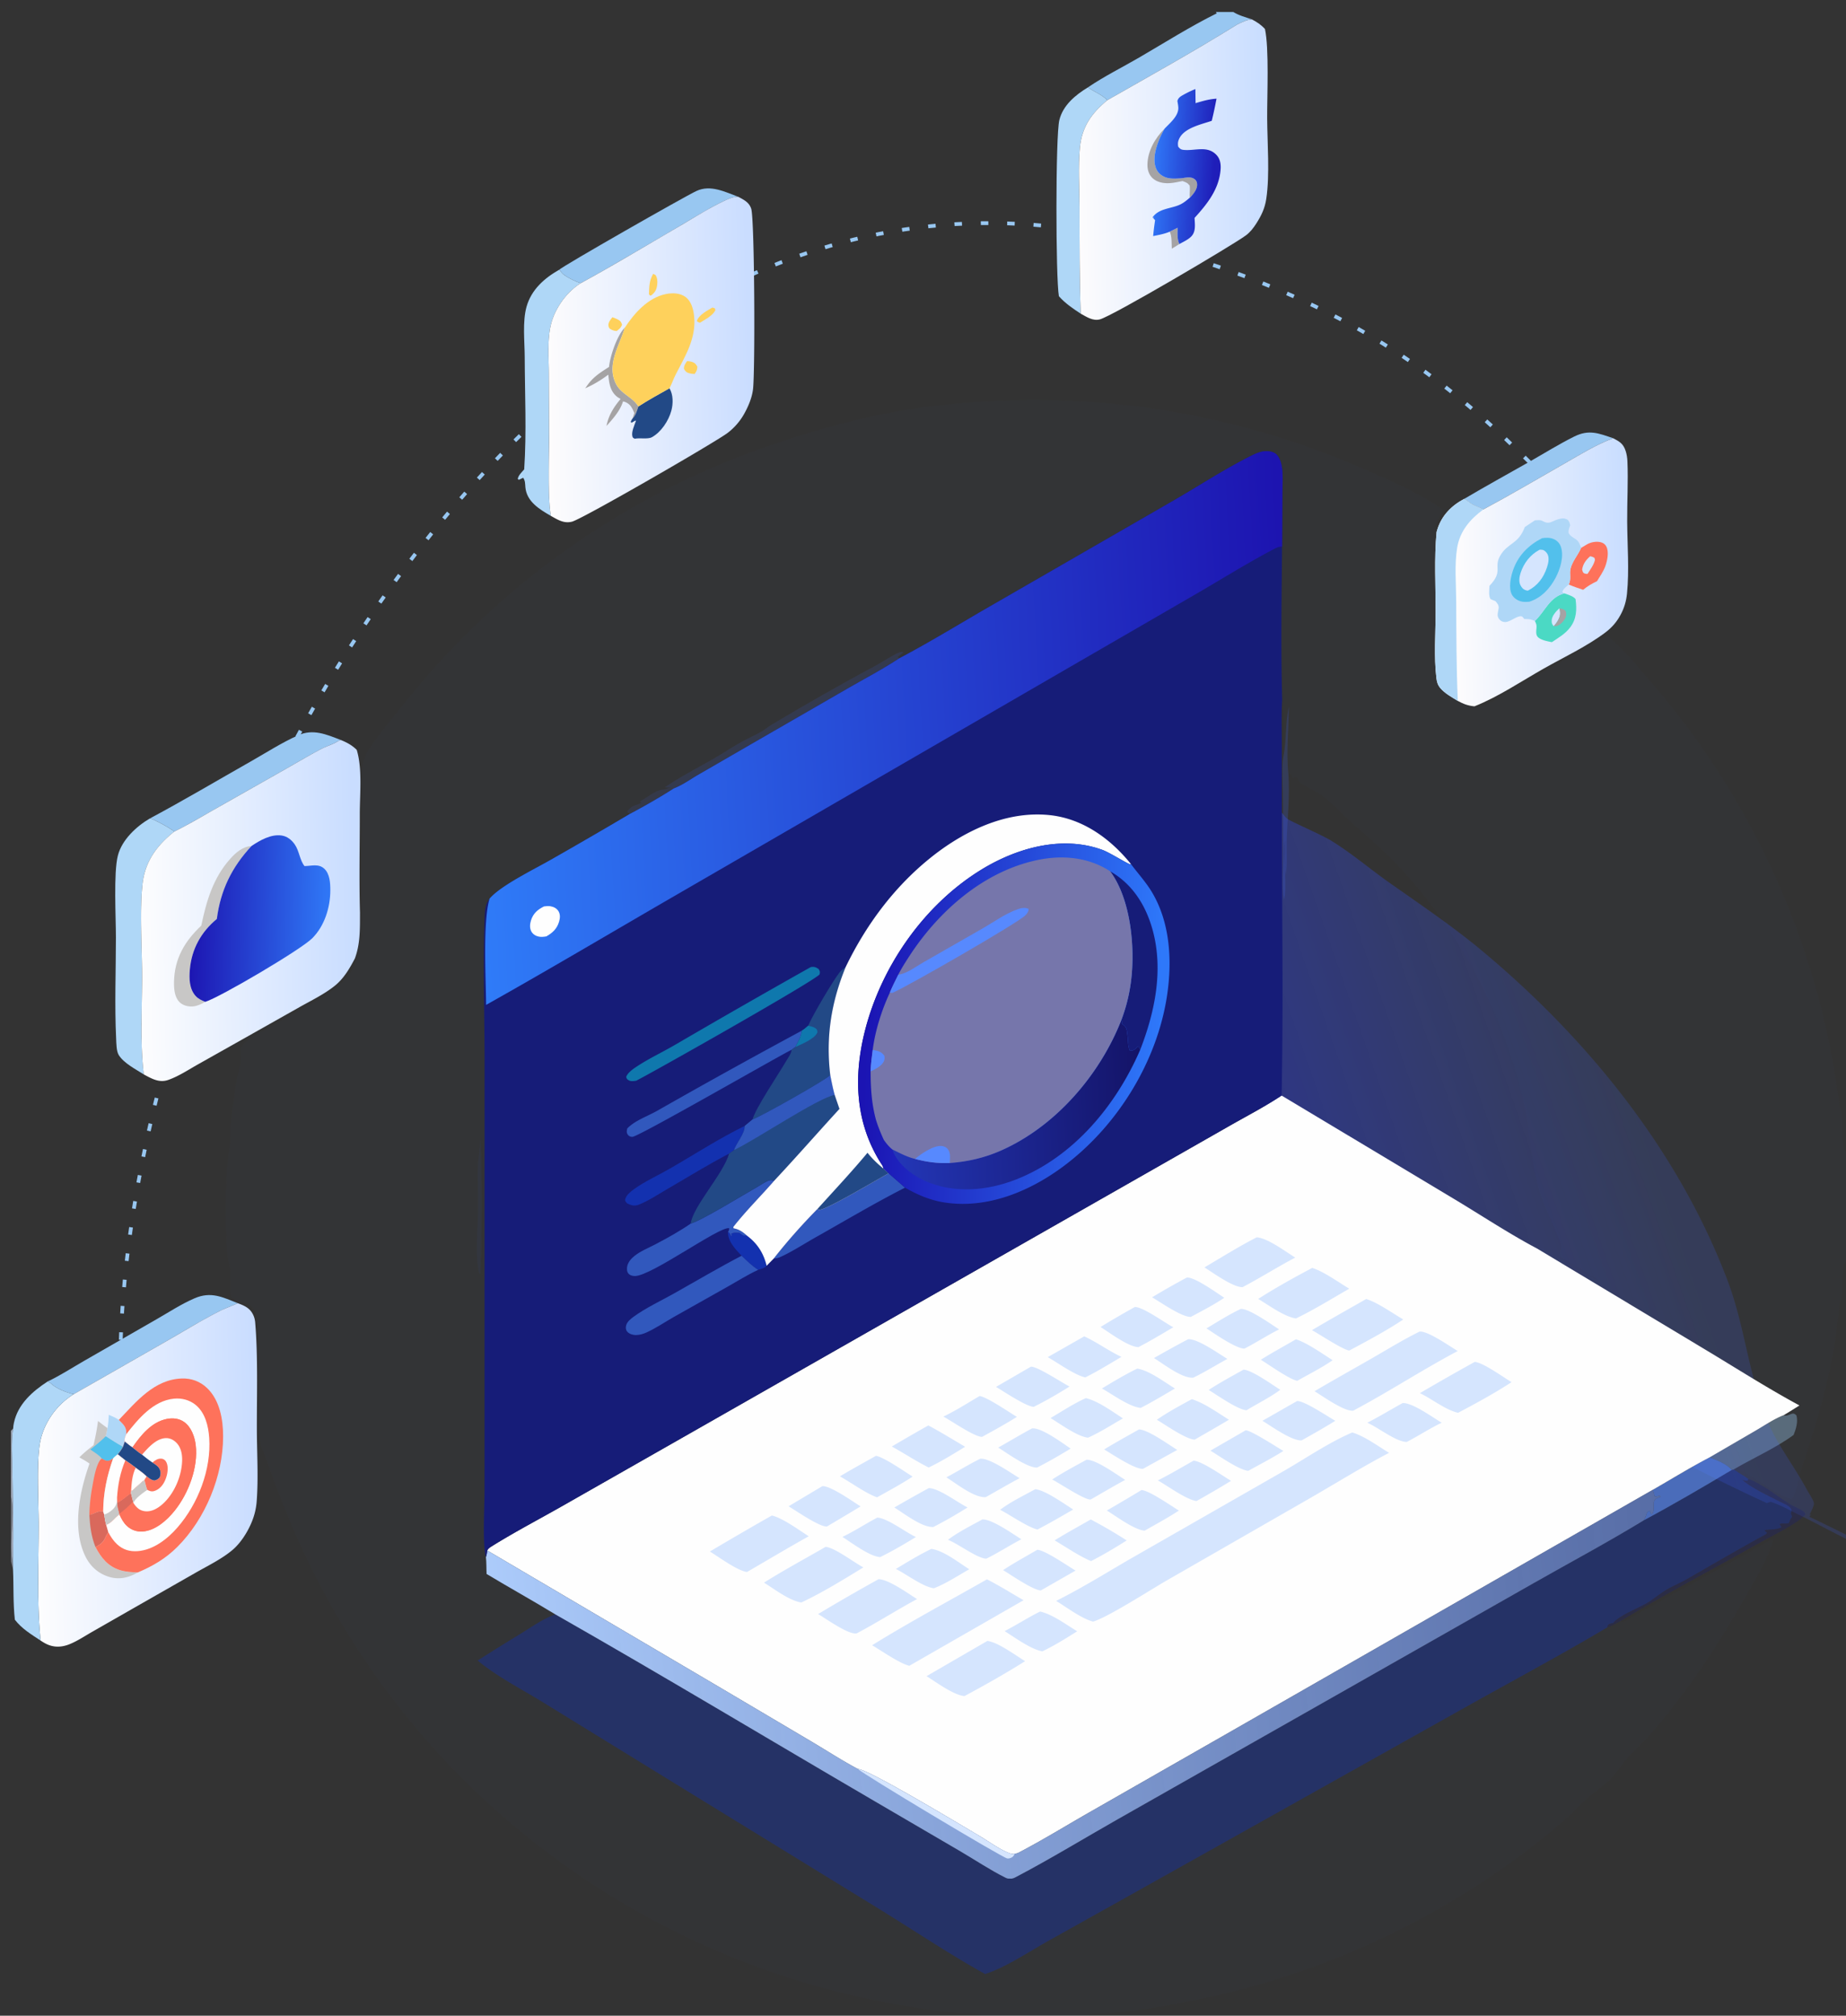 <svg xmlns="http://www.w3.org/2000/svg" xmlns:xlink="http://www.w3.org/1999/xlink" xml:space="preserve" width="490mm" height="535mm" style="shape-rendering:geometricPrecision;text-rendering:geometricPrecision;image-rendering:optimizeQuality;fill-rule:evenodd;clip-rule:evenodd" viewBox="0 0 4900 5350"><rect x="0" y="0" width="4900" height="5350" fill="#333333" stroke="none"/><defs><linearGradient id="id5" x1="4345.429" x2="3391.076" y1="2968.608" y2="3301.87" gradientUnits="userSpaceOnUse"><stop offset="0" style="stop-opacity:.173;stop-color:#4065fe"/><stop offset="1" style="stop-opacity:.42;stop-color:#2436ff"/></linearGradient><linearGradient id="id11" x1="1987.747" x2="1455.577" y1="945.949" y2="955.85" gradientUnits="userSpaceOnUse"><stop offset="0" style="stop-opacity:1;stop-color:#caddff"/><stop offset="1" style="stop-opacity:1;stop-color:#fdfcfd"/></linearGradient><linearGradient id="id1" x1="3067.023" x2="3223.684" y1="429.988" y2="439.942" gradientUnits="userSpaceOnUse"><stop offset="0" style="stop-opacity:1;stop-color:#2f75f6"/><stop offset="1" style="stop-opacity:1;stop-color:#1f1eb9"/></linearGradient><linearGradient id="id2" x1="3421.688" x2="1260.135" y1="1863.376" y2="1982.795" gradientUnits="userSpaceOnUse"><stop offset="0" style="stop-opacity:1;stop-color:#1d14b0"/><stop offset="1" style="stop-opacity:1;stop-color:#2f7bf8"/></linearGradient><linearGradient id="id3" x1="3025.116" x2="2368.211" y1="2912.809" y2="2941.895" gradientUnits="userSpaceOnUse"><stop offset="0" style="stop-opacity:1;stop-color:#141468"/><stop offset="1" style="stop-opacity:1;stop-color:#2336b7"/></linearGradient><linearGradient id="id4" x1="2300.182" x2="3078.255" y1="2704.362" y2="2733.133" gradientUnits="userSpaceOnUse"><stop offset="0" style="stop-opacity:1;stop-color:#1b14b3"/><stop offset="1" style="stop-opacity:1;stop-color:#2e78fa"/></linearGradient><linearGradient id="id0" x1="508.165" x2="865.222" y1="2432.495" y2="2442.362" gradientUnits="userSpaceOnUse"><stop offset="0" style="stop-opacity:1;stop-color:#1d16b2"/><stop offset="1" style="stop-opacity:1;stop-color:#2f76f5"/></linearGradient><linearGradient id="id6" x1="4438.468" x2="1333.08" y1="4311.407" y2="4609.738" gradientUnits="userSpaceOnUse"><stop offset="0" style="stop-opacity:.678;stop-color:#6989dd"/><stop offset="1" style="stop-opacity:.984;stop-color:#aecefe"/></linearGradient><linearGradient id="id7" x1="939.691" x2="371.505" y1="2408.314" y2="2418.219" gradientUnits="userSpaceOnUse"><stop offset="0" style="stop-opacity:1;stop-color:#c9ddff"/><stop offset="1" style="stop-opacity:1;stop-color:#fdfdfe"/></linearGradient><linearGradient id="id8" x1="673.628" x2="98.615" y1="3902.417" y2="3912.341" gradientUnits="userSpaceOnUse"><stop offset="0" style="stop-opacity:1;stop-color:#caddff"/><stop offset="1" style="stop-opacity:1;stop-color:#fdfdfe"/></linearGradient><linearGradient id="id9" x1="3349.257" x2="2858.32" y1="438.261" y2="448.173" gradientUnits="userSpaceOnUse"><stop offset="0" style="stop-opacity:1;stop-color:#cadeff"/><stop offset="1" style="stop-opacity:1;stop-color:#fdfcfd"/></linearGradient><linearGradient xlink:href="#id9" id="id10" x1="4306.085" x2="3863.706" y1="1504.93" y2="1514.884" gradientUnits="userSpaceOnUse"/><style>.fil19{fill:#0f78ad;fill-rule:nonzero}.fil16,.fil17,.fil20{fill:#1331af;fill-rule:nonzero}.fil16,.fil20{fill:#161c78}.fil20{fill:#224986}.fil18,.fil24,.fil31{fill:#3158bd;fill-rule:nonzero}.fil24,.fil31{fill:#52c0ec}.fil24{fill:#5789fe}.fil1,.fil26,.fil30{fill:#98c7f1;fill-rule:nonzero}.fil26,.fil30{fill:#a5a3a4}.fil26{fill:#afd7f7}.fil14,.fil37,.fil40{fill:#c8c7c6;fill-rule:nonzero}.fil14,.fil40{fill:#d5e5fe}.fil40{fill:#d9695c}.fil13,.fil28,.fil35{fill:#fe725b;fill-rule:nonzero}.fil13,.fil35{fill:#fed15c}.fil13{fill:#fefefe}</style></defs><g id="Слой_x0020_1"><path d="M29.216 31.863h4877.05v5320.392c-1.93 1.174-2.976 1.971-5.015 2.72-16.521 6.041-492.404 1.828-552.273 1.839l-960.342.061c-160.889 0-322.621 3.355-483.432-.17-7.287-.158-12.166-.718-18.941-3.404-.948.448-1.892.937-2.859 1.335-13.317 5.511-260.243 4.548-275.204-1.147-2.039.888-3.024 1.426-5.074 1.982-20.627 5.564-98.478 1.374-124.863 1.385l-335.254-.042H642.371l-403.944-.03c-63.278 0-135.434 4.33-197.673-.459-4.672-.357-7.546-1.809-11.538-4.07V31.863zm0 0v5320.392c3.992 2.261 6.866 3.713 11.538 4.07 62.239 4.789 134.395.459 197.673.459l403.944.03h1500.638l335.254.042c26.385-.011 104.236 4.179 124.863-1.385 2.05-.556 3.035-1.094 5.074-1.982-5.214-12.282-53.914-10.928-65.832-11.605-52.571-2.976-104.345-11.963-156.202-20.822a2178.227 2178.227 0 0 1-66.806-12.628 2182.216 2182.216 0 0 1-66.378-14.732 2155.467 2155.467 0 0 1-65.881-16.823 2134.265 2134.265 0 0 1-65.324-18.869 2170.468 2170.468 0 0 1-64.692-20.923 2179.703 2179.703 0 0 1-64-22.951 2189.86 2189.86 0 0 1-63.251-24.952 2167.915 2167.915 0 0 1-123.99-55.807 2192.147 2192.147 0 0 1-60.614-30.806 2168.09 2168.09 0 0 1-59.618-32.697 2169.51 2169.51 0 0 1-58.556-34.557 2132.283 2132.283 0 0 1-57.447-36.388 2167.963 2167.963 0 0 1-111.309-78.091 2171.794 2171.794 0 0 1-53.756-41.636 2094.57 2094.57 0 0 1-52.82-43.585 2109.506 2109.506 0 0 1-51.379-45.258 2118.317 2118.317 0 0 1-49.904-46.888 2152.606 2152.606 0 0 1-48.362-48.482 2134.137 2134.137 0 0 1-46.771-50.014 2110.218 2110.218 0 0 1-45.138-51.499 2120.508 2120.508 0 0 1-85.168-107.223 2107.345 2107.345 0 0 1-39.958-55.611 2131.278 2131.278 0 0 1-38.138-56.883 2122.723 2122.723 0 0 1-36.282-58.075 2131.498 2131.498 0 0 1-34.391-59.211 2123.213 2123.213 0 0 1-32.465-60.299 2105.759 2105.759 0 0 1-30.504-61.31 2128.225 2128.225 0 0 1-28.515-62.258 2130.455 2130.455 0 0 1-26.487-63.15c-17.523-42.749-33.36-85.25-49.024-128.635-6.621-18.336-15.514-37.694-19.659-56.725-5.632-25.836-2.953-55.378-2.901-81.805l.38-136.656c.083-30.316 1.573-61.87-1.963-91.999-8.096-68.973-42.818-46.797-67.198-68.066-11.925-10.402-5.902-51.15-7.008-67.604-1.494-22.274-7.934-43.995-9.093-66.528-3.359-65.241-3.709-141.023.561-206.05 1.497-22.752 5.62-45.266 7.535-67.98 1.621-19.249 1.418-38.638 3.299-57.868 3.668-37.521 8.934-75.583 15.021-112.81 3.314-20.291 12.959-43.235 11.18-63.398-.534-6.094-1.505-13.787-.448-19.829 1.501-8.569 17.098-20.761 23.877-25.64 17.541-12.621 38.036-22.473 56.845-33.221 44.107-25.193 88.67-49.528 132.559-75.12 36.445-21.247 82.508-58.91 93.786-101.738l-4.093-3.834c14.852-39.92 13.373-79.912 13.592-121.864 8.678 11.334 2.174 63.548 3.028 80.371 5.677-15.348 1.452-80.691 1.444-100.328l-.319-237.92c-.049-40.063-2.713-81.857.812-121.68 1.133-12.798 4.571-24.903 9.533-36.708 12.09-28.752 78.87-108.397 101.614-136.964a2113.85 2113.85 0 0 1 49.288-59.817 2127.654 2127.654 0 0 1 51.458-57.97 2112.925 2112.925 0 0 1 53.538-56.043 2125.656 2125.656 0 0 1 55.547-54.047 2120.302 2120.302 0 0 1 57.5-51.977 2113.516 2113.516 0 0 1 59.361-49.833 2100.14 2100.14 0 0 1 61.141-47.628 2099.888 2099.888 0 0 1 62.845-45.357 2121.182 2121.182 0 0 1 64.467-43.027 2119.102 2119.102 0 0 1 66.001-40.639 2133.838 2133.838 0 0 1 67.442-38.19 2121.664 2121.664 0 0 1 68.796-35.693 2119.927 2119.927 0 0 1 141.276-63.717 2101.282 2101.282 0 0 1 72.298-27.932 2115.39 2115.39 0 0 1 73.265-25.268c133.135-44.642 272.797-79.638 412.59-95.073a2190.978 2190.978 0 0 1 71.524-7.268c23.88-2.031 47.79-3.664 71.73-4.905a2179.216 2179.216 0 0 1 143.743-2.709 2202.41 2202.41 0 0 1 71.855 2.19 2176.898 2176.898 0 0 1 71.749 4.57 2192.554 2192.554 0 0 1 71.565 6.926 2179.024 2179.024 0 0 1 71.283 9.277 2173.707 2173.707 0 0 1 70.959 11.624 2195.343 2195.343 0 0 1 70.527 13.956 2183.19 2183.19 0 0 1 70.019 16.274 2150.966 2150.966 0 0 1 69.455 18.572 2178.056 2178.056 0 0 1 68.807 20.84 2184.38 2184.38 0 0 1 68.089 23.113 2187.497 2187.497 0 0 1 67.284 25.332 2188.005 2188.005 0 0 1 66.408 27.541c58.086 24.722 169.271 73.551 215.496 110.966.685 11.327-14.641 25.012-18.614 36.219-2.298 6.511-2.298 13.836 1.046 19.968.587 1.083 1.253 2.14 1.881 3.205-6.519 69.262-2.441 142.05-2.498 211.674-.052 57.108-4.898 119.159 2.058 175.771 1.264 10.292 3.404 18.094 10.085 26.167 12.012 14.532 30.893 24.516 46.707 34.387 15.002 8.212 26.863 12.73 44.134 14.385 9.089 4.018 13.655 2.984 23.011-.616 27.273-10.511 54.821-30.968 80.334-45.488l181.158-102.119c21.646-12.185 45.823-30.309 69.56-37.415 45.597 36.749 79.299 80.92 117.399 124.682a2112.002 2112.002 0 0 1 44.22 52.974 2114.019 2114.019 0 0 1 42.471 54.381 2115.1 2115.1 0 0 1 40.67 55.739 2104.445 2104.445 0 0 1 75.782 115.319 2102.126 2102.126 0 0 1 35.037 59.44 2114.407 2114.407 0 0 1 33.063 60.566 2103.85 2103.85 0 0 1 31.084 61.607 2098.034 2098.034 0 0 1 29.052 62.586 2114.31 2114.31 0 0 1 51.906 127.86 2111.286 2111.286 0 0 1 22.804 65.121 2145.407 2145.407 0 0 1 20.653 65.84 2112.765 2112.765 0 0 1 18.504 66.479 2137.15 2137.15 0 0 1 16.33 67.043 2102.676 2102.676 0 0 1 14.126 67.544c8.667 44.201 14.63 88.451 21.141 132.973 1.403 9.634 5.703 19.181 6.557 28.687 1.971 22.045-1.584 75.094 6.76 93.331l10.917 7.802V31.863H29.216zm3372.669 2875.916c-43.983 29.222-91.957 54.024-137.871 80.202l-245.425 139.884-1152.198 656.529-373.136 212.46c-62.615 35.643-127.56 69.485-188.591 107.633-4.646 2.908-8.799 5.666-11.286 10.729-.858 5.914-1.493 11.696-3.574 17.331 1.701 15.089 1.016 29.967 1.81 45.055 60.449 36.381 122.267 70.58 182.475 107.295 284.349 161.92 565.199 330.935 847.78 496.008l227.677 133.052c39.217 23.034 78.351 49.261 118.941 69.545 5.007 2.498 7.027 2.946 12.403 2.607 6.895 1.125 12.478-2.317 18.41-5.436 90.318-47.523 178.413-101.362 267.225-151.786l543.114-308.18 562.931-319.653c96.687-54.961 195.48-107.634 290.342-165.6 3.017-5.229 5.586-10.074 7.188-15.935 1.554-5.725 1.949-5.387 5.94-9.288l3.187.09 3.634 8.073 3.084-.131c6.61-10.827 1.373-22.921 4.917-34.997 2.517-3.205 4.082-5.601 8.013-7.143 3.084-1.215 6.229-2.261 9.314-3.525-2.976-6.03-11.286 1.505-16.669-1.554-.827-5.849-2.641-11.157-4.499-16.729 50.002-28.766 99.542-59.301 150.639-85.976l124.915-72.679c23.03-13.377 47.207-29.989 72.05-39.495a1907.566 1907.566 0 0 0 41.824-25.855c-85.54-46.165-168.259-99.214-251.628-149.209l-445.085-267.383c-76.21-40.447-149.893-89.468-224.028-133.82l-453.823-272.119zm1210.424 999.13c9.507 6.071 19.25 11.921 28.526 18.331 38.995 14.453 75.267 45.436 110.542 67.284 12.718 7.874 27.401 11.775 38.758 21.71l1.681 5.353c-8.441 10.74-21.051 18.692-32.498 25.938-31.919 20.216-66.645 36.708-99.561 55.351-119.22 67.51-241.663 131.13-358.863 201.988 5.974 2.37 6.391 2.757 12.561.071 10.86-4.74 21.63-12.959 32.141-18.854l84.592-47.008a18501.935 18501.935 0 0 0 273.481-151.684l2.37 2.189c-8.66 42.61-59.501 127.052-82.354 166.814-71.302 124.035-150.353 243.075-244.977 350.858-17.158 19.551-37.164 36.381-54.573 55.66-17.794 19.686-31.788 42.938-50.443 61.879-18.53 18.82-41.771 33.371-61.419 51.187-20.145 18.286-38.769 38.273-59.162 56.277-66.001 58.267-140.271 113.197-213.604 161.946a2164.066 2164.066 0 0 1-89.957 56.315 2164.186 2164.186 0 0 1-92.616 51.849 2173.488 2173.488 0 0 1-95.031 47.245 2165.659 2165.659 0 0 1-97.232 42.531 2170.43 2170.43 0 0 1-99.203 37.724 2175.494 2175.494 0 0 1-100.926 32.825 2165.75 2165.75 0 0 1-102.42 27.827 2157.641 2157.641 0 0 1-103.649 22.793c-77.287 15.498-156.447 29.094-235.306 31.862-13.686.478-28.165-2.4-36.904 10.131 6.775 2.686 11.654 3.246 18.941 3.404 160.811 3.525 322.543.17 483.432.17l960.342-.061c59.869-.011 535.752 4.202 552.273-1.839 2.039-.749 3.085-1.546 5.015-2.72V3343.639c-10.432 8.13-12.929 12.192-14.592 25.746-2.758 22.605.022 45.748-2.806 68.319-1.404 11.248-5.414 21.897-6.907 33.157-5.237 39.205-8.69 78.381-15.717 117.387-18.73 104.079-50.901 209.274-84.092 309.482-7.208 21.758-13.776 62.935-25.768 80.364-30.998-.508-119.879-75.635-138.462-74.311-2.129.158-3.739 2.08-5.613 3.126zm-225.288 47.406c1.858 5.572 3.672 10.88 4.499 16.729 5.383 3.059 13.693-4.476 16.669 1.554-3.085 1.264-6.23 2.31-9.314 3.525-3.931 1.542-5.496 3.938-8.013 7.143-3.544 12.076 1.693 24.17-4.917 34.997l-3.084.131-3.634-8.073-3.187-.09c-3.991 3.901-4.386 3.563-5.94 9.288-1.602 5.861-4.171 10.706-7.188 15.935-94.862 57.966-193.655 110.639-290.342 165.6l-562.931 319.653-543.114 308.18c-88.812 50.424-176.907 104.263-267.225 151.786-5.932 3.119-11.515 6.561-18.41 5.436-5.376.339-7.396-.109-12.403-2.607-40.59-20.284-79.724-46.511-118.941-69.545l-227.677-133.052c-282.581-165.073-563.431-334.088-847.78-496.008-32.408 11.297-62.778 33.266-91.958 51.191a5699.635 5699.635 0 0 0-114.236 71.196c50.883 42.46 115.5 75.354 172.16 110.169l318.883 196.21 572.903 352.001c93.997 57.819 186.741 120.217 283.157 173.842 55.491-18.023 117.598-60.167 169.143-88.862l339.317-189.766 758.357-425.071c128.049-71.862 258.257-141.422 384.504-216.373 11.327-3.144 23.696-11.545 34.575-16.57 117.2-70.858 239.643-134.478 358.863-201.988 32.916-18.643 67.642-35.135 99.561-55.351 11.447-7.246 24.057-15.198 32.498-25.938l-1.681-5.353c-11.357-9.935-26.04-13.836-38.758-21.71-35.275-21.848-71.547-52.831-110.542-67.284-9.276-6.41-19.019-12.26-28.526-18.331l-10.39-6.828-5.217 1.542c-11.158-15.25-41.414-27.352-59.042-33.284-51.097 26.675-100.637 57.21-150.639 85.976zm-983.612-2097.869c-2.351 38.886-1.065 78.322-1.016 117.268l.17 194.712c.188 246.253 4.318 493.19-.678 739.353l453.823 272.119c74.135 44.352 147.818 93.373 224.028 133.82l5.147-2.927c12.827 4.093 25.29 12.929 36.963 19.689 36.877 21.36 81.579 53.17 120.194 68.349l1.306-1.125c-5.256-6.271-93.512-57.191-105.354-63.872l2.528-4.597-2.122.986c1.595-5.158 7.366-18.76 6.681-23.259-1.124-7.498-6.519-17.737-9.227-24.945-14.95-39.744-37.464-79.623-49.209-119.905-25.708-88.196-26.713-181.594-49.964-270.757a1364.262 1364.262 0 0 0-24.008-82.459 1370.623 1370.623 0 0 0-13.934-40.632 1331.043 1331.043 0 0 0-15.198-40.169 1375.517 1375.517 0 0 0-16.443-39.683 1374.443 1374.443 0 0 0-36.588-77.704 1394.034 1394.034 0 0 0-20.095-37.953 1382.146 1382.146 0 0 0-21.281-37.314 1379.47 1379.47 0 0 0-46.014-72.52 1370.068 1370.068 0 0 0-50.473-69.493 1377.066 1377.066 0 0 0-26.833-33.533 1362.739 1362.739 0 0 0-27.879-32.663 1379.396 1379.396 0 0 0-28.895-31.78c-37.114-38.969-77.96-73.845-118.143-109.537-26.333-23.399-51.078-51.048-78.916-72.34-13.43-10.27-54.716-30.546-60.197-35.978-5.605-5.564-4.747-11.03-12.53-15.627l-6.572 4.307 1.922-.624-4.51.049c-.467-6.44-.696-7.366-4.417-12.621l-5.763 1.501c-6.192-57.947.865-119.995 1.162-178.469-9.562 43.009-5.654 88.324-14.182 131.642l-.658 3.193c2.52-41.745 3.198-113.693-2.825-154.502zm1331.216 1899.719c-24.843 9.506-49.02 26.118-72.05 39.495l-124.915 72.679c17.628 5.932 47.884 18.034 59.042 33.284l5.217-1.542c51.996-30.576 110.549-55.927 159.043-91.589 6.508-16.304 11.744-33.653 7.711-51.232-11.176-13.893-19.824 4.521-34.048-1.095zM1778.782 2089.759c3.566.707 6.658 1.215 9.995 2.697 21.596-7.855 44.668-24.595 64.714-36.17l141.844-82.015 254.043-146.508c45.786-26.397 93.64-51.481 137.721-80.552l-4.495-3.386c4.856-4.01 9.84-7.764 14.919-11.496l-1.008-1.971c-3.175-.068-5.571-.249-8.6.948-20.005 7.922-45.533 25.806-65.41 36.399-92.255 49.156-184.243 101.987-274.019 155.536-8.78 5.226-16.466 11.974-25.223 17.188-17.467 10.424-36.599 18.426-54.445 28.297-24.941 13.798-48.889 30.188-73.792 44.442-43.506 24.915-89.092 48.332-130.475 76.549 4.954.61 9.254.489 14.231.042zm-504.307 933.486c.162 24.933-4.977 48.332-5.981 73.088-1.464 35.741.906 71.971.726 107.78-.237 48.306-9.108 132.277 2.847 175.884l2.498 1.163c4.759-34.109 4.928-343.929-.09-357.915zm504.307-933.486c-6.997 3.096-11.275 5.195-18.84 5.812-14.471 1.173-29.729 11.097-41.098 19.219-4.898 3.495-10.153 6.132-15.325 9.149-3.954 2.306-2.581 1.192-5.188 4.984l4.827 1.791c-16.759 7.922-27.601 6.632-38.27 23.462 1.814 3.66 3.883 3.909 7.385 5.831 39.424-20.78 78.938-43.566 116.504-67.551-3.337-1.482-6.429-1.99-9.995-2.697zm-499.499 928.279c1.015 38.83-2.717 362.336 2.121 369.592.03-42.61 3.732-358.242-2.121-369.592z" style="fill:#5789fe;fill-rule:nonzero;fill-opacity:.016"/><path d="M3227.416 31.863h46.293c14.502 9.153 32.855 13.9 49.088 19.498-13.238.925-26.863 7.854-38.736 13.621-112.663 70.222-229.501 135.147-344.82 200.927-13.584-14.701-35.192-22.116-51.435-34.03 42.418-28.973 91.141-53.113 135.76-79.058 68.01-39.552 135.749-82.572 206.238-117.414l-2.388-3.544z" class="fil1"/><g id="_1383441567552"><path d="M320.577 3556.066c45.552-1307.178 1173.34-3352.517 2749.305-2899.721 380.678 109.371 670.805 257.689 954.386 535.225l59.813 58.538" style="fill:none;stroke:#98c7f1;stroke-width:10;stroke-miterlimit:22.926;stroke-dasharray:20 50"/><path d="M4387.021 3954.315c50.002-28.766 99.542-59.301 150.639-85.976 17.628 5.932 47.884 18.034 59.042 33.284l5.217-1.542 10.39 6.828c9.507 6.071 19.25 11.921 28.526 18.331 38.995 14.453 75.267 45.436 110.542 67.284 12.718 7.874 27.401 11.775 38.758 21.71l1.681 5.353c-8.441 10.74-21.051 18.692-32.498 25.938-31.919 20.216-66.645 36.708-99.561 55.351-119.22 67.51-241.663 131.13-358.863 201.988-10.879 5.025-23.248 13.426-34.575 16.57-126.247 74.951-256.455 144.511-384.504 216.373l-758.357 425.071-339.317 189.766c-51.545 28.695-113.652 70.839-169.143 88.862-96.416-53.625-189.16-116.023-283.157-173.842l-572.903-352.001-318.883-196.21c-56.66-34.815-121.277-67.709-172.16-110.169a5691.113 5691.113 0 0 1 114.236-71.196c29.18-17.925 59.55-39.894 91.958-51.191 284.349 161.92 565.199 330.935 847.78 496.008l227.677 133.052c39.217 23.034 78.351 49.261 118.941 69.545 5.007 2.498 7.027 2.946 12.403 2.607 6.895 1.125 12.478-2.317 18.41-5.436 90.318-47.523 178.413-101.362 267.225-151.786l543.114-308.18 562.931-319.653c96.687-54.961 195.48-107.634 290.342-165.6 3.017-5.229 5.586-10.074 7.188-15.935 1.554-5.725 1.949-5.387 5.94-9.288l3.187.09 3.634 8.073 3.084-.131c6.61-10.827 1.373-22.921 4.917-34.997 2.517-3.205 4.082-5.601 8.013-7.143 3.084-1.215 6.229-2.261 9.314-3.525-2.976-6.03-11.286 1.505-16.669-1.554-.827-5.849-2.641-11.157-4.499-16.729zm0 0c1.858 5.572 3.672 10.88 4.499 16.729 5.383 3.059 13.693-4.476 16.669 1.554-3.085 1.264-6.23 2.31-9.314 3.525-3.931 1.542-5.496 3.938-8.013 7.143-3.544 12.076 1.693 24.17-4.917 34.997l-3.084.131-3.634-8.073-3.187-.09c-3.991 3.901-4.386 3.563-5.94 9.288-1.602 5.861-4.171 10.706-7.188 15.935 78.942-42.185 156.913-87.978 233.79-133.831-11.158-15.25-41.414-27.352-59.042-33.284-51.097 26.675-100.637 57.21-150.639 85.976zm253.814-29.075-1.64 4.469c-5.654 1.057-8.821-.188-14.156-2.088 21.221 20.363 68.289 41.952 95.919 56.292 8.521 4.421 21.07 9.13 28.398 15.191 3.732 3.077 6.14 6.241 6.091 11.308-.019 1.772-.944 4.725-1.445 6.489l3.096 8.829-2.358 3.562c-2.788 4.3-4.409 8.419-6.14 13.216-8.042 3.028-18.075-.866-24.617 2.968l4.808 8.012c-7.174 6.219-34.158 6.301-44.74 7.754 1.911 3.017 3.314 4.119 6.102 6.27l-1.023 3.841c-71.765 39.086-142.75 80.612-213.657 121.308-17.019 9.766-36.091 17.173-52.602 27.224-18.226 11.098-34.725 25.351-53.102 36.099-21.239 12.433-73.829 32.746-87.466 51.887-4.281 1.094-11.737 1.531-13.904 5.394-1.903 3.363-1.275 2.02-2.08 6.169 11.327-3.144 23.696-11.545 34.575-16.57 117.2-70.858 239.643-134.478 358.863-201.988 32.916-18.643 67.642-35.135 99.561-55.351 11.447-7.246 24.057-15.198 32.498-25.938l-1.681-5.353c-11.357-9.935-26.04-13.836-38.758-21.71-35.275-21.848-71.547-52.831-110.542-67.284z" style="fill:#1331af;fill-rule:nonzero;fill-opacity:.412"/><path d="M1279.283 3018.038c5.853 11.35 2.151 326.982 2.121 369.592-4.838-7.256-1.106-330.762-2.121-369.592z" style="fill:#426aff;fill-rule:nonzero;fill-opacity:.008"/><path d="M1778.782 2089.759c3.566.707 6.658 1.215 9.995 2.697-37.566 23.985-77.08 46.771-116.504 67.551-3.502-1.922-5.571-2.171-7.385-5.831 10.669-16.83 21.511-15.54 38.27-23.462l-4.827-1.791c2.607-3.792 1.234-2.678 5.188-4.984 5.172-3.017 10.427-5.654 15.325-9.149 11.369-8.122 26.627-18.046 41.098-19.219 7.565-.617 11.843-2.716 18.84-5.812z" style="fill:#426aff;fill-rule:nonzero;fill-opacity:.106"/><path d="M1274.475 3023.245c5.018 13.986 4.849 323.806.09 357.915l-2.498-1.163c-11.955-43.607-3.084-127.578-2.847-175.884.18-35.809-2.19-72.039-.726-107.78 1.004-24.756 6.143-48.155 5.981-73.088z" style="fill:#426aff;fill-rule:nonzero;fill-opacity:.059"/><path d="M1778.782 2089.759c-4.977.447-9.277.568-14.231-.042 41.383-28.217 86.969-51.634 130.475-76.549 24.903-14.254 48.851-30.644 73.792-44.442 17.846-9.871 36.978-17.873 54.445-28.297 8.757-5.214 16.443-11.962 25.223-17.188 89.776-53.549 181.764-106.38 274.019-155.536 19.877-10.593 45.405-28.477 65.41-36.399 3.029-1.197 5.425-1.016 8.6-.948l1.008 1.971c-5.079 3.732-10.063 7.486-14.919 11.496l4.495 3.386c-44.081 29.071-91.935 54.155-137.721 80.552l-254.043 146.508-141.844 82.015c-20.046 11.575-43.118 28.315-64.714 36.17-3.337-1.482-6.429-1.99-9.995-2.697z" style="fill:#426aff;fill-rule:nonzero;fill-opacity:.133"/><path d="M4734.625 3756.165c14.224 5.616 22.872-12.798 34.048 1.095 4.033 17.579-1.203 34.928-7.711 51.232-48.494 35.662-107.047 61.013-159.043 91.589l-5.217 1.542c-11.158-15.25-41.414-27.352-59.042-33.284l124.915-72.679c23.03-13.377 47.207-29.989 72.05-39.495z" style="fill:#98c7f1;fill-rule:nonzero;fill-opacity:.384"/><path d="M3311.153 1856.659c13.882 57.928 16.73 158.49 14.308 216.54l1.077-4.376c13.834-59.415 3.74-123.354 19.572-182.193 2.799 81.763-7.14 167.586 8.054 249.515l10.948-1.298c7.427 7.869 7.919 9.196 9.183 18.271l8.634.559-3.645.606 12.335-5.112c15.168 7.514 13.84 15.042 24.893 23.605 10.808 8.362 91.027 42.471 117.333 58.707 54.527 33.659 103.5 75.783 155.268 112.181 78.997 55.523 159.214 109.996 232.522 169.676a2748.216 2748.216 0 0 1 57.156 48.479 2653.02 2653.02 0 0 1 55.262 49.575 2567.358 2567.358 0 0 1 53.309 50.645 2484.809 2484.809 0 0 1 51.34 51.64 2426.31 2426.31 0 0 1 49.304 52.6 2367.895 2367.895 0 0 1 47.201 53.507 2294.268 2294.268 0 0 1 45.081 54.35 2226.784 2226.784 0 0 1 42.896 55.161 2175.412 2175.412 0 0 1 40.664 55.892 2066.307 2066.307 0 0 1 38.408 56.583 2012.057 2012.057 0 0 1 36.123 57.214 1951.653 1951.653 0 0 1 33.769 57.805 1833.975 1833.975 0 0 1 31.413 58.31 1819.465 1819.465 0 0 1 29.02 58.781 1774.718 1774.718 0 0 1 26.587 59.167 1718.456 1718.456 0 0 1 24.131 59.533c49.657 127.973 56.96 258.777 111.264 385.739 24.807 57.988 70.213 116.91 101.127 174.591 5.601 10.46 16.52 25.536 19.105 36.181 1.57 6.39-8.695 24.617-11.452 31.611l4.005-1.084-4.575 6.079c23.059 10.994 194.979 94.508 205.402 104.012l-2.434 1.392c-74.812-26.607-162.236-77.327-234.076-112.339-22.74-11.081-47.112-25.177-71.909-32.687l-9.685 3.379c-148.253-67.187-292.159-146.016-436.66-218.376l-884.621-443.823c-4.613-343.686-26.745-689.725-41.288-1034.258l-11.54-272.425c-2.337-54.492-7.071-109.841-4.809-163.915zm14.308 216.54c-6.223 40.711.766 86.464 3.098 128.279l12.913 231.478c2.814 51.777-4.282 116.986 9.073 167.336 16.333-29.76-12.264-173.844-3.527-220.826 2.467 42.827 1.512 86.959 8.033 129.86 8.557-35.834.474-84.93.54-122.919.193-82.522 9.476-167.186-1.427-250.262-15.194-81.929-5.255-167.752-8.054-249.515-15.832 58.839-5.738 122.778-19.572 182.193l-1.077 4.376z" style="fill:url(#id5);fill-rule:nonzero"/><path d="m3406.234 2010.948.658-3.193c8.528-43.318 4.62-88.633 14.182-131.642-.297 58.474-7.354 120.522-1.162 178.469 3.92 58.993-2.769 120.175-4.65 179.349-.853 27.239 2.321 62.017-2.934 88.154-2.49-30.418-1.038-62.107-1.407-92.684-5.59 34.139 6.283 135.949-2.915 158.136-5.91-35.402-.786-82.523-1.144-119.498l-1.772-165.283c-.319-29.858-2.994-62.296 1.144-91.808z" style="fill:#426aff;fill-rule:nonzero;fill-opacity:.188"/><path d="M4640.835 3925.24c38.995 14.453 75.267 45.436 110.542 67.284 12.718 7.874 27.401 11.775 38.758 21.71l1.681 5.353c-8.441 10.74-21.051 18.692-32.498 25.938-31.919 20.216-66.645 36.708-99.561 55.351-119.22 67.51-241.663 131.13-358.863 201.988-10.879 5.025-23.248 13.426-34.575 16.57.805-4.149.177-2.806 2.08-6.169 2.167-3.863 9.623-4.3 13.904-5.394 13.637-19.141 66.227-39.454 87.466-51.887 18.377-10.748 34.876-25.001 53.102-36.099 16.511-10.051 35.583-17.458 52.602-27.224 70.907-40.696 141.892-82.222 213.657-121.308l1.023-3.841c-2.788-2.151-4.191-3.253-6.102-6.27 10.582-1.453 37.566-1.535 44.74-7.754l-4.808-8.012c6.542-3.834 16.575.06 24.617-2.968 1.731-4.797 3.352-8.916 6.14-13.216l2.358-3.562-3.096-8.829c.501-1.764 1.426-4.717 1.445-6.489.049-5.067-2.359-8.231-6.091-11.308-7.328-6.061-19.877-10.77-28.398-15.191-27.63-14.34-74.698-35.929-95.919-56.292 5.335 1.9 8.502 3.145 14.156 2.088l1.64-4.469z" style="fill:#161c78;fill-rule:nonzero;fill-opacity:.275"/><path d="M4387.021 3954.315c50.002-28.766 99.542-59.301 150.639-85.976 17.628 5.932 47.884 18.034 59.042 33.284-76.877 45.853-154.848 91.646-233.79 133.831 3.017-5.229 5.586-10.074 7.188-15.935 1.554-5.725 1.949-5.387 5.94-9.288l3.187.09 3.634 8.073 3.084-.131c6.61-10.827 1.373-22.921 4.917-34.997 2.517-3.205 4.082-5.601 8.013-7.143 3.084-1.215 6.229-2.261 9.314-3.525-2.976-6.03-11.286 1.505-16.669-1.554-.827-5.849-2.641-11.157-4.499-16.729z" style="fill:#5789fe;fill-rule:nonzero;fill-opacity:.663"/><path d="m3401.885 2907.779 453.823 272.119c74.135 44.352 147.818 93.373 224.028 133.82l445.085 267.383c83.369 49.995 166.088 103.044 251.628 149.209a1892.328 1892.328 0 0 1-41.824 25.855c-24.843 9.506-49.02 26.118-72.05 39.495l-124.915 72.679c-51.097 26.675-100.637 57.21-150.639 85.976 1.858 5.572 3.672 10.88 4.499 16.729 5.383 3.059 13.693-4.476 16.669 1.554-3.085 1.264-6.23 2.31-9.314 3.525-3.931 1.542-5.496 3.938-8.013 7.143-3.544 12.076 1.693 24.17-4.917 34.997l-3.084.131-3.634-8.073-3.187-.09c-3.991 3.901-4.386 3.563-5.94 9.288-1.602 5.861-4.171 10.706-7.188 15.935-94.862 57.966-193.655 110.639-290.342 165.6l-562.931 319.653-543.114 308.18c-88.812 50.424-176.907 104.263-267.225 151.786-5.932 3.119-11.515 6.561-18.41 5.436-5.376.339-7.396-.109-12.403-2.607-40.59-20.284-79.724-46.511-118.941-69.545l-227.677-133.052c-282.581-165.073-563.431-334.088-847.78-496.008-60.208-36.715-122.026-70.914-182.475-107.295-.794-15.088-.109-29.966-1.81-45.055 2.081-5.635 2.716-11.417 3.574-17.331 2.487-5.063 6.64-7.821 11.286-10.729 61.031-38.148 125.976-71.99 188.591-107.633l373.136-212.46 1152.198-656.529 245.425-139.884c45.914-26.178 93.888-50.98 137.871-80.202zm985.136 1046.536-1132.073 648.28-363.58 207.841c-61.322 35.056-122.293 72.618-184.83 105.425-5.048 2.648-7.027 3.683-12.862 3.961-4.578.914-6.835 1.572-11.326.03-27.439-9.427-58.034-32.54-83.246-47.32-42.181-24.723-296.206-178.1-321.437-177.065-41.963-22.206-82.662-48.701-123.572-72.927l-238.485-141.008-622.232-366.316c-.858 5.914-1.493 11.696-3.574 17.331 1.701 15.089 1.016 29.967 1.81 45.055 60.449 36.381 122.267 70.58 182.475 107.295 284.349 161.92 565.199 330.935 847.78 496.008l227.677 133.052c39.217 23.034 78.351 49.261 118.941 69.545 5.007 2.498 7.027 2.946 12.403 2.607 6.895 1.125 12.478-2.317 18.41-5.436 90.318-47.523 178.413-101.362 267.225-151.786l543.114-308.18 562.931-319.653c96.687-54.961 195.48-107.634 290.342-165.6 3.017-5.229 5.586-10.074 7.188-15.935 1.554-5.725 1.949-5.387 5.94-9.288l3.187.09 3.634 8.073 3.084-.131c6.61-10.827 1.373-22.921 4.917-34.997 2.517-3.205 4.082-5.601 8.013-7.143 3.084-1.215 6.229-2.261 9.314-3.525-2.976-6.03-11.286 1.505-16.669-1.554-.827-5.849-2.641-11.157-4.499-16.729z" class="fil13"/><path d="M3018.638 3632.54c31.693 4.747 72.889 36.147 100.14 52.82-30.038 17.537-59.907 35.583-90.901 51.386-29.831-2.588-75.06-35.978-102.957-51.514 30.565-18.324 61.701-37.088 93.718-52.692zM2882.419 3710.88c32.667 7.825 69.891 35.384 98.319 53.775-30.576 17.369-60.577 36.908-92.726 51.203-28.334-3.047-73.731-36.641-99.481-52.098 30.727-17.955 61.34-38.517 93.888-52.88zM2601.839 3871.755c25.599-2.182 80.364 37.381 104.519 51.623-30.189 16.025-59.768 33.413-89.547 50.194-30.576 2.667-78.543-36.268-104.789-52.462 30.267-15.886 59.113-34.18 89.817-49.355zM2465.033 3949.824c26.137-.873 77.467 38.75 103.314 51.202-29.3 18.234-60.038 36.196-90.802 51.804-30.02 1.873-77.912-35.982-103.601-51.646a4451.88 4451.88 0 0 1 91.089-51.36zM3443.42 3718.445c20.991.737 78.908 40.161 101.046 52.53-29.143 18.256-59.155 35.008-89.072 51.928-25.671 2.419-80.977-37.693-104.5-51.916 31.016-17.181 61.532-35.305 92.526-52.542zM2760.87 4277.276c33.356 7.565 69.286 34.924 98.5 52.451-29.989 18.625-60.498 38.073-92.447 53.121-30.049-4.838-73.107-36.746-100.268-53.576 31.912-16.387 61.958-36.073 94.215-51.996zM2607.354 4032.964c24.824-1.911 82.064 39.145 103.781 52.462-31.362 16.406-61.103 35.685-92.823 51.507-23.15.23-76.44-40.526-102.118-49.994 27.916-20.931 60.614-37.194 91.16-53.975zM3723.364 3723.9c26.803-.67 78.2 37.325 103.54 52.282-31.75 14.889-61.649 35.007-93.079 51.01-29.045-.677-75.447-38.638-104.56-50.999 31.882-16.195 62.627-35.196 94.099-52.293zM3023.547 3793.84c25.25 1.621 77.456 39.834 101.351 54.463l-90.979 50.273c-22.635 1.114-80.722-38.528-103.127-51.476 30.426-18.554 61.72-35.742 92.755-53.26zM3150.14 3390.925c20.555-2.181 78.731 40.15 99.602 53.599-28.127 18.869-58.733 34.567-88.523 50.612-23.598 1.512-80.842-39.007-103.176-51.876a2151.617 2151.617 0 0 1 92.097-52.335zM2328.873 4027.927c28.289 2.351 74.232 38.75 102.348 51.548-30.824 18.892-62.386 37.284-94.79 53.32-.312-.03-.621-.06-.929-.079-27.748-2.212-74.308-37.516-99.361-53.549 31.682-14.961 61.551-34.967 92.732-51.24zM3163.517 3713.596c34.03 10.661 68.36 35.963 98.605 54.652a7255.891 7255.891 0 0 1-91.239 52.914c-24.783-2.22-76.391-38.837-100.121-52.914 29.173-20.273 61.592-37.551 92.755-54.652zM3300.869 3635.294c22.925 1.305 76.82 40.62 97.473 53.429-27.439 20.427-60.148 36.411-89.539 54.227-22.831-.877-79.345-41.019-100.475-53.828 29.907-19.347 61.408-36.546 92.541-53.828zM3029.916 3954.823c20.415 1.023 80.183 42.915 99.414 54.502-29.403 19.14-60.536 35.933-90.995 53.338-27.589-2.268-76.169-38.618-100.347-53.527a4162.1 4162.1 0 0 0 91.928-54.313zM2472.191 4111.048c32.815 4.477 72.788 36.588 100.614 54.016-30.275 17.199-61.31 37.78-93.726 50.401-28.906-3.412-73.167-37.344-100.986-51.247 30.697-18.602 61.799-37.524 94.098-53.17zM3306.643 3796.198c16.443 1.422 80.91 43.953 100.099 54.833-30.268 18.978-62.157 35.602-93.47 52.789-24.903-2.456-76.64-39.401-100.317-53.538l93.688-54.084zM3439.985 3554.723c29.196 9.167 70.73 38.619 97.334 55.509-29.354 20.344-62.766 36.949-93.82 54.694-20.792-3.841-75.346-42.757-96.773-55.946 30.467-18.982 62.168-36.309 93.259-54.257zM3153.526 3554.704c24.602-2.618 81.744 38.371 104.375 52.075-30.324 16.432-59.489 34.857-90.603 49.844-29.53 2.37-78.848-36.505-104.229-52.063a2811.335 2811.335 0 0 1 90.457-49.856zM2895.34 4032.896a1329.227 1329.227 0 0 1 95.351 55.645c-30.625 19.441-62.348 38.412-94.673 54.863-32.807-13.893-65.704-36.908-96.645-55.051 31.369-19.377 63.958-37.114 95.967-55.457zM2884.213 3874.362c25.358-.388 78.799 38.645 102.487 53.527-30.896 16.582-61.092 34.706-91.589 52.033-16.037 1.764-81.767-42.697-102.231-53.079 29.443-19.061 60.576-35.662 91.333-52.481zM3168.265 3876.859c22.872 1.641 76.918 40.101 99.372 53.546a2402.069 2402.069 0 0 1-91.559 53.501c-26.513-3.145-77.038-40.24-102.656-54.674 32.189-15.943 63.431-34.876 94.843-52.373zM2753.2 4113.497c18.869-.282 81.394 43.137 101.72 55.088l-92.169 52.703c-20.412-.609-79.544-41.466-100.158-53.948 29.184-19.257 60.437-36.14 90.607-53.843zM2182.602 3944.621c21.082-2.05 80.383 40.308 101.713 53.617a7541.128 7541.128 0 0 1-89.611 53.486c-21.356.041-79.672-40.737-101.479-53.756l89.377-53.347zM2739.413 3791.233c24.914-2.75 81.187 39.175 102.479 53.647-28.954 17.508-58.485 34.684-88.624 50.074-24.971 2.238-81.805-39.345-103.594-52.843 29.99-16.841 59.441-34.567 89.739-50.878zM2877.98 3546.91c34.168 15.649 64.628 38.588 98.766 54.445-31.61 18.662-63.014 38.111-95.877 54.482-27.571-5.552-73.567-39.074-99.764-53.734l96.875-55.193zM2325.243 3864.028c22.473 4.239 76.241 42.211 97.251 55.062-30.14 19.967-62.845 37.245-94.347 55.013-27.747-9.13-70.756-40.222-98.654-55.642 31.502-18.82 63.76-36.448 95.75-54.433zM2748.001 3952.623c26.427 2.546 76.771 38.709 100.727 53.907-31.412 18.022-62.684 36.406-94.874 53.019-26.344-6.2-72.516-38.777-99.094-52.275 28.011-21.239 62.458-37.723 93.241-54.651zM2736.388 3627.454c16.293-1.456 81.952 42.151 102.548 52.639-30.539 19.163-62.428 37.743-94.734 53.757-17.926.918-81.628-41.79-100.381-52.79l92.567-53.606zM3293.436 3474.145c22.127-1.554 82.391 41.97 101.832 54.204-31.306 15.845-60.904 35.075-92.157 51.187-23.402-.673-79.13-39.811-100.617-53.757 29.88-17.785 59.5-36.745 90.942-51.634zM2600.417 3705.267c20.276 3.164 78.472 43.224 98.853 55.408-30.226 18.753-61.528 36.219-92.83 53.129-22.594-1.58-78.991-41.535-102.42-53.934 32.965-15.517 64.775-36.361 96.397-54.603zM3012.281 3469.036c21.149-.715 79.852 42.065 102.058 53.768-30.576 17.947-60.972 36.35-92.454 52.662-26.984-.794-75.974-38.01-100.618-53.369a2333.789 2333.789 0 0 1 91.014-53.061zM2464.186 3783.359c33.157 17.617 65.283 37.585 97.654 56.634-31.453 19.178-63.493 39.146-96.755 54.98-33.303-16.522-65.136-37.743-97.841-55.668a5636.739 5636.739 0 0 1 96.942-55.946zM3483.122 3365.285c30.038 9.107 70.35 38.449 98.368 55.133-46.632 26.672-93.199 55.656-141.565 78.999-32.325-5.177-71.979-35.347-100.196-51.797 45.954-29.534 95.14-56.695 143.393-82.335zM3335.798 3284.097c28.635 1.753 76.997 38.153 102.246 53.738-47.188 24.952-92.443 53.549-139.703 78.479-25.776.647-79.047-38.668-101.272-52.402 45.853-26.954 91.379-55.589 138.729-79.815zM3626.308 3447.846c29.561 8.671 70.738 38.092 98.556 54.245-45.326 30.159-95.351 56.815-143.393 82.493-17.955-2.659-78.569-42.986-98.973-54.155 47.534-28.146 95.847-55.141 143.81-82.583zM3914.472 3614.762c21.42 1.215 77.177 41.244 97.713 53.737-45.029 29.41-94.279 56.164-141.862 81.308-33.962-7.783-69.255-37.046-101.396-52.097a6314.129 6314.129 0 0 1 145.545-82.948zM2331.951 4191.529c26.374.037 78.799 38.081 102.197 52.68-54.046 29.173-105.88 62.447-160.246 91.112-22.026 3.972-80.748-38.905-102.356-51.297a5308.176 5308.176 0 0 1 160.405-92.495zM2620.863 4355.296c27.988 3.434 74.258 37.825 100.147 53.738-52.154 32.728-106.569 63.533-160.852 92.605-29.342-2.487-75.267-37.186-100.779-52.771l161.484-93.572zM2048.734 4022.453c29.35 6.73 72.039 38.747 98.018 55.07-55.081 30.666-109.315 63.183-163.88 94.794-25.66-3.314-74.398-39.522-98.586-54.325a9771.079 9771.079 0 0 1 164.448-95.539zM2191.412 4105.661c24.494 2.02 75.715 41.565 100.306 54.434-52.741 32.359-108.965 67.005-164.855 93.214-32.983-5.635-70.538-35.305-98.913-52.703 53.109-33.443 109.097-63.503 163.462-94.945zM3768.332 3534.149c23.181-1.222 79.006 38.77 101.122 51.639-93.937 49.844-183.385 108.469-277.363 158.324-23.41 3.047-80.304-37.961-102.788-51.567 51.409-30.335 103.623-59.399 155.371-89.148 40.838-23.481 81.368-48.475 123.658-69.248zM2619.787 4191.856c33.002 16.631 65.034 37.005 97.16 55.381l-303.282 174.098c-26.325-6.636-73.724-39.872-98.725-54.592 99.203-61.509 203.394-117.038 304.847-174.887zM3589.522 3801.98c33.472 10.402 67.633 35.971 97.63 54.088-70.545 36.817-139.202 79.645-208.221 119.378l-381.603 219.137c-43.664 25.152-156.823 98.071-195.946 109.435-32.378-8.926-68.898-37.373-98.071-54.96 70.568-35.056 138.778-78.193 207.168-117.429l390.62-223.558c60.833-34.556 124.396-78.78 188.423-106.091z" class="fil14"/><path d="M4387.021 3954.315c1.858 5.572 3.672 10.88 4.499 16.729 5.383 3.059 13.693-4.476 16.669 1.554-3.085 1.264-6.23 2.31-9.314 3.525-3.931 1.542-5.496 3.938-8.013 7.143-3.544 12.076 1.693 24.17-4.917 34.997l-3.084.131-3.634-8.073-3.187-.09c-3.991 3.901-4.386 3.563-5.94 9.288-1.602 5.861-4.171 10.706-7.188 15.935-94.862 57.966-193.655 110.639-290.342 165.6l-562.931 319.653-543.114 308.18c-88.812 50.424-176.907 104.263-267.225 151.786-5.932 3.119-11.515 6.561-18.41 5.436-5.376.339-7.396-.109-12.403-2.607-40.59-20.284-79.724-46.511-118.941-69.545l-227.677-133.052c-282.581-165.073-563.431-334.088-847.78-496.008-60.208-36.715-122.026-70.914-182.475-107.295-.794-15.088-.109-29.966-1.81-45.055 2.081-5.635 2.716-11.417 3.574-17.331l622.232 366.316 238.485 141.008c40.91 24.226 81.609 50.721 123.572 72.927 25.231-1.035 279.256 152.342 321.437 177.065 25.212 14.78 55.807 37.893 83.246 47.32 4.491 1.542 6.748.884 11.326-.03 5.835-.278 7.814-1.313 12.862-3.961 62.537-32.807 123.508-70.369 184.83-105.425l363.58-207.841 1132.073-648.28z" style="fill:url(#id6);fill-rule:nonzero"/><path d="M2277.667 4695.467c25.231-1.035 279.256 152.342 321.437 177.065 25.212 14.78 55.807 37.893 83.246 47.32 4.491 1.542 6.748.884 11.326-.03-1.361 2.705-2.178 4.638-4.209 7.046-3.604 4.281-10.77 6.579-16.221 5.612-13.727-2.448-385.858-225.717-395.579-237.013z" class="fil14"/><path d="M2387.099 1747.211c81.519-42.938 160.905-91.939 240.798-137.943l481.205-277.295c68.5-39.285 135.814-83.517 206.1-119.288 14.185-7.215 29.233-14.829 45.446-15.288 9.608-.267 21.552 2.208 28.338 9.566 8.291 8.987 12.034 22.274 13.795 34.079 3.404 22.793 1.226 48.512 1.124 71.602l-.767 138.21c-1.241 134.737-3.461 270.915.271 405.592-2.351 38.886-1.065 78.322-1.016 117.268l.17 194.712c.188 246.253 4.318 493.19-.678 739.353-43.983 29.222-91.957 54.024-137.871 80.202l-245.425 139.884-1152.198 656.529-373.136 212.46c-62.615 35.643-127.56 69.485-188.591 107.633-4.646 2.908-8.799 5.666-11.286 10.729-.858 5.914-1.493 11.696-3.574 17.331-.579-2.261-1.414-5.218-1.802-7.614-6.797-41.617-1.869-123.851-1.839-170.151l.056-379.546.102-757.124c-.06-128.865-4.917-259.291.188-387.927.677-16.969 2.776-31.163 13.08-45.176 29.936-35.037 120.043-78.659 162.714-103.235a14537.543 14537.543 0 0 0 209.97-121.767c39.424-20.78 78.938-43.566 116.504-67.551 21.596-7.855 44.668-24.595 64.714-36.17l141.844-82.015 254.043-146.508c45.786-26.397 93.64-51.481 137.721-80.552z" class="fil16"/><path d="M1932.332 3269.347c.677.508 1.392.956 2.02 1.512 3.363 2.968 4.578 6.29 6.387 10.281l1.584-2.087-1.204-4.658c8.092-3.844 12.93-2.618 21.759-2.121 7.294 5.157 8.938 8.11 18.173 7.106.327-.038.658-.139.986-.207 27.969 20.652 44.799 46.778 52.861 80.401-5.564 6.696-14.423 8.318-22.443 10.797-16.436-10.458-29.952-24.065-44.036-37.393-16.251-17.447-36.926-38.25-36.087-63.631zM1977.071 2988.23c-.718 22.416-21.051 43.148-28.635 64.206l-13.339 9.537c-56.097 29.342-110.579 63.104-165.351 94.854-23.749 13.753-48.731 30.764-74.36 40.609-12.042 4.619-19.599 1.832-30.795-3.446-2.896-3.671-6.241-6.011-4.946-11.135 2.764-10.909 13.783-19.727 22.431-26.009 29.256-21.27 63.741-36.576 95.054-54.603 66.129-38.04 131.363-80.571 199.941-114.013z" class="fil17"/><path d="M2100.64 2786.509c-43.07 21.657-404.905 230.209-421.934 230.882-5.218.2-10.007-2.099-12.783-6.628-3.461-5.673-2.167-9.672-.925-15.604 20.065-21.051 54.008-32.559 79.167-46.801a18384.37 18384.37 0 0 1 384.124-212.769c-1.475 12.422-5.297 20.604-11.048 31.573l-6.061 11.805-10.54 7.542zM2169.733 3208.981l3.126 2.201c15.676 3.84 159.46-83.28 186.094-96.916l43.295 37.953c-80.887 41.244-159.479 88.087-238.617 132.646-30.286 17.048-61.381 37.531-92.962 51.747-5.323 2.397-10.988 3.431-16.811 3.713 35.304-45.108 75.695-90.517 115.875-131.344z" class="fil18"/><path d="M2152.184 2566.755c9.499-1.343 13.539.218 21.172 5.582 3.246 6.538 3.555 6.707 2.129 13.813-12.768 16.944-436.327 256.534-486.739 282.273-6.357.839-14.032 2.298-19.806-1.163-5.135-3.077-5.394-3.784-6.73-9.227 4.322-10.958 16.684-19.686 26.228-26.077 33.532-22.455 70.737-39.545 105.485-59.986a25917.32 25917.32 0 0 1 358.261-205.215z" class="fil19"/><path d="M1968.419 3332.978c14.084 13.328 27.6 26.935 44.036 37.393-28.127 13.008-55.243 30.207-82.335 45.398l-142.062 79.972c-23.598 13.539-47.256 29.523-71.911 40.809-8.201 3.761-17.545 6.56-26.622 6.857-8.551.279-19.81-2.437-25.205-9.724-3.731-5.037-3.822-10.71-2.148-16.481 2.637-9.077 11.425-16.296 18.663-21.63 32.536-23.978 73.096-42.727 108.45-62.604 59.508-33.454 118.629-68.428 179.134-99.99zM1833.456 3247.619c31.483-9.544 139.853-76.538 175.632-96.634 9.228-5.176 25.084-16.77 35.026-18.456 2.826-.477 8.054.817 11.068 1.118-35.692 41.094-75.384 80.213-108.837 123.041l.786 3.563c.737.128 1.463.248 2.2.399 12.998 2.614 23.102 9.664 32.706 18.523-.328.068-.659.169-.986.207-9.235 1.004-10.879-1.949-18.173-7.106-8.829-.497-13.667-1.723-21.759 2.121l1.204 4.658-1.584 2.087c-1.809-3.991-3.024-7.313-6.387-10.281-.628-.556-1.343-1.004-2.02-1.512 2.637-4.367 3.374-4.221 3.036-9.593-26.555-4.661-204.67 125.965-249.677 127.06-6.38.162-13.896-1.761-17.974-7.046-3.961-5.135-4.123-12.61-2.859-18.693 2.37-11.326 10.421-20.453 19.201-27.521 16.413-13.215 37.336-21.318 55.897-31.084 31.791-16.71 63.898-34.455 93.5-54.851z" class="fil18"/><path d="M2145.18 2722.441c11.635-27.641 64.387-116.759 82.5-140.47 4.627-6.06 11.169-10.969 17.162-15.585-38.503 94.038-53.162 186.135-41 287.257-8.16 10.898-186.015 111.207-206.209 117.598 6.749-28.458 69.861-121.687 88.911-154.645 3.942-6.816 15.916-23.278 14.096-30.087l10.54-7.542 6.061-11.805c5.751-10.969 9.573-19.151 11.048-31.573 6.279-3.641 11.395-8.442 16.891-13.148z" class="fil20"/><path d="M2145.18 2722.441c8.829 2.16 16.42 3.157 22.89 9.883 1.088 3.731 2.57 5.515.817 9.318-7.445 16.044-41.922 30.185-57.707 37.325l6.061-11.805c5.751-10.969 9.573-19.151 11.048-31.573 6.279-3.641 11.395-8.442 16.891-13.148z" class="fil19"/><path d="M2203.842 2853.643c3.524 17.556 6.88 35.116 11.657 52.383l12.719 37.205c-57.966 63.194-114.472 127.811-173.036 190.416-3.014-.301-8.242-1.595-11.068-1.118-9.942 1.686-25.798 13.28-35.026 18.456-35.779 20.096-144.149 87.09-175.632 96.634 5.466-45.375 87.997-133.801 101.641-185.646l13.339-9.537c7.584-21.058 27.917-41.79 28.635-64.206l20.562-16.989c20.194-6.391 198.049-106.7 206.209-117.598z" class="fil20"/><path d="M2203.842 2853.643c3.524 17.556 6.88 35.116 11.657 52.383-45.578 8.679-208.341 118.475-267.063 146.41 7.584-21.058 27.917-41.79 28.635-64.206l20.562-16.989c20.194-6.391 198.049-106.7 206.209-117.598z" class="fil18"/><path d="M2244.842 2566.386c53.237-110.113 126.551-209.534 221.835-287.02 88.899-72.291 203.003-128.455 320.421-115.796 87.816 9.464 161.491 63.232 215.496 130.595-1.245-.199-2.498-.369-3.743-.606-6.918-1.335-53.2-30.617-72.208-37.622-107.735-39.725-228.505-5.146-322.694 52.839-154.291 94.975-269.47 262.696-310.798 438.43-27.529 117.109-21.077 233.778 43.28 337.3 3.532 5.673 7.603 10.311 8.43 17.041a429.175 429.175 0 0 1 14.092 12.719c-26.634 13.636-170.418 100.756-186.094 96.916l-3.126-2.201c-40.18 40.827-80.571 86.236-115.875 131.344l-18.96 19.249c-8.062-33.623-24.892-59.749-52.861-80.401-9.604-8.859-19.708-15.909-32.706-18.523-.737-.151-1.463-.271-2.2-.399l-.786-3.563c33.453-42.828 73.145-81.947 108.837-123.041 58.564-62.605 115.07-127.222 173.036-190.416l-12.719-37.205c-4.777-17.267-8.133-34.827-11.657-52.383-12.162-101.122 2.497-193.219 41-287.257z" class="fil13"/><path d="M2302.687 3059.625c12.271 15.616 26.796 29.421 42.174 41.922a429.175 429.175 0 0 1 14.092 12.719c-26.634 13.636-170.418 100.756-186.094 96.916l-3.126-2.201c44.502-49.445 90.464-98.199 132.954-149.356z" class="fil20"/><path d="M2344.861 3101.547c-.827-6.73-4.898-11.368-8.43-17.041-64.357-103.522-70.809-220.191-43.28-337.3 41.328-175.734 156.507-343.455 310.798-438.43 94.189-57.985 214.959-92.564 322.694-52.839 19.008 7.005 65.29 36.287 72.208 37.622 1.245.237 2.498.407 3.743.606 17.846 24.008 38.269 46.195 53.877 71.783 49.298 80.819 55.141 182.212 41.722 273.88-26.047 178.092-133.349 350.832-277.593 457.329-89.001 65.712-200.655 111.636-312.946 94.527-38.19-5.816-72.14-20.306-105.406-39.465l-43.295-37.953a429.175 429.175 0 0 0-14.092-12.719z" style="fill:url(#id4);fill-rule:nonzero"/><path d="M2946.659 2312.47c59.558 33.981 95.092 90.954 112.927 156.135 29.022 106.132 5.951 217.177-32.886 317.347-1.633-3.494-3.036-5.913-5.335-9.118-2.208 2.249-3.265 3.415-5.842 5.563-6.587 5.496-8.449 6.373-16.909 5.485-5.165-11.842-4.161-28.364-6.06-41.244-1.693-11.406-1.039-19.43-11.132-26.567-.963-.684-1.967-1.331-2.953-2.008l-1.346-12.343a452.394 452.394 0 0 0 24.218-95.43c12.76-89.87 1.373-222.862-54.682-297.82z" class="fil16"/><path d="m2977.123 2705.72 1.346 12.343c.986.677 1.99 1.324 2.953 2.008 10.093 7.137 9.439 15.161 11.132 26.567 1.899 12.88.895 29.402 6.06 41.244 8.46.888 10.322.011 16.909-5.485 2.577-2.148 3.634-3.314 5.842-5.563 2.299 3.205 3.702 5.624 5.335 9.118-63.699 147.276-176.569 284.244-328.919 344.279-77.347 30.478-165.423 38.461-242.98 3.901-33.989-15.149-71.693-44.318-85.04-80.071-.388-1.045-.745-2.11-1.125-3.167 19.163 9.326 39.397 20.325 60.249 25.035 30.456 8.31 60.633 12.072 92.244 10.898 47.448-3.393 92.375-13.855 135.922-33.115 145.237-64.237 263.061-201.442 320.072-347.992z" style="fill:url(#id3);fill-rule:nonzero"/><path d="M2384.413 2586.929c8.291-16.574 18.723-32.837 28.816-48.403 78.05-120.352 198.146-226.323 341.453-256.026 66.076-13.705 134.647-7.404 191.977 29.97 56.055 74.958 67.442 207.95 54.682 297.82a452.211 452.211 0 0 1-24.218 95.43c-57.011 146.55-174.835 283.755-320.072 347.992-43.547 19.26-88.474 29.722-135.922 33.115-31.611 1.174-61.788-2.588-92.244-10.898-20.852-4.71-41.086-15.709-60.249-25.035-9.375-7.674-15.694-15.713-22.631-25.468-8.122-17.616-15.142-34.838-20.893-53.369-11.624-43.039-14.002-84.084-14.231-128.376.786-19.23 3.193-38.122 5.65-57.191 6.609-51.311 23.662-105.075 45.409-151.778 6.29-16.232 14.987-32.017 22.473-47.783z" style="fill:#7676ab;fill-rule:nonzero"/><path d="M2316.531 2786.49c13.279 2.705 23.184 4.24 31.027 15.973 1.024 7.922.497 12.613-4.36 19.212-7.106 9.675-21.498 17.157-32.317 22.006.786-19.23 3.193-38.122 5.65-57.191zM2428.885 3075.929c15.924-13.467 49.07-36.418 70.835-34.251 7.009.707 13.088 3.814 17.139 9.664 6.738 9.735 4.778 24.237 4.27 35.485-31.611 1.174-61.788-2.588-92.244-10.898zM2384.413 2586.929c.767-.09 1.542-.162 2.31-.289 21.389-3.454 44.48-21.221 63.371-31.961l159.63-91.341c28.842-16.631 58.914-38.329 90.223-49.554 10.135-3.634 20.435-6.102 30.358-1.415.102 7.178-3.592 11.756-8.302 16.793-18.392 19.637-315.794 190.653-353.254 206.05l-6.809-.5c6.29-16.232 14.987-32.017 22.473-47.783z" class="fil24"/><path d="M2387.099 1747.211c81.519-42.938 160.905-91.939 240.798-137.943l481.205-277.295c68.5-39.285 135.814-83.517 206.1-119.288 14.185-7.215 29.233-14.829 45.446-15.288 9.608-.267 21.552 2.208 28.338 9.566 8.291 8.987 12.034 22.274 13.795 34.079 3.404 22.793 1.226 48.512 1.124 71.602l-.767 138.21c-8.449-.278-14.697 2.818-22.104 6.7-69.184 36.279-136.479 78.539-204.11 117.715l-393.22 227.639-991.105 573.871c-167.315 96.833-333.761 195.746-502.298 290.413-.587-70.471-9.017-222.257 9.288-282.183 29.936-35.037 120.043-78.659 162.714-103.235a14537.543 14537.543 0 0 0 209.97-121.767c39.424-20.78 78.938-43.566 116.504-67.551 21.596-7.855 44.668-24.595 64.714-36.17l141.844-82.015 254.043-146.508c45.786-26.397 93.64-51.481 137.721-80.552z" style="fill:url(#id2);fill-rule:nonzero"/><path d="M1443.979 2405.812c5.714-.778 11.237-1.365 16.981-.47 8.776 1.384 17.037 5.605 21.668 13.479 4.917 8.34 4.04 18.579 1.381 27.487-5.632 18.855-17.267 29.662-33.928 39.067-6.858 1.106-13.449 1.994-20.325.478-8.002-1.75-15.27-6.279-19.299-13.524-4.969-8.938-3.961-20.107-.985-29.512 5.812-18.425 17.635-28.687 34.507-37.005z" class="fil13"/><path d="M3886.198 1324.34c57.059-33.8 115.386-65.772 173.055-98.537 39.473-22.436 78.728-46.959 119.348-67.145 39.115-19.438 64.805-8.698 103.364 4.48-46.451 17.308-88.445 43.863-131.382 68.319-70.918 40.368-141.294 82.124-213.168 120.72-12.918-6.835-26.923-10.051-38.577-19.606-4.161-3.416-7.863-5.733-12.64-8.231zM1484.31 715.951c9.592-9.999 333.083-194.637 364.645-209.206 37.072-17.117 75.232 2.486 110.639 15.528-15.1-.763-31.87 8.152-45.199 14.69-38.938 19.095-76.32 43.235-113.825 65.05-86.014 50.036-171.611 101.915-258.979 149.499-11.417-2.912-42.761-17.933-50.145-27.165-6.053-7.553 2.377 1.392-4.936-6.188-.73-.748-1.474-1.471-2.2-2.208zM398.06 2172.162c90.013-48.137 178.22-100.46 266.995-150.853 41.275-23.429 82.685-50.123 125.95-69.572 40.489-18.203 75.398-2.309 113.791 12.343-4.619 1.125-7.121 2.848-11.119 5.206-12.294 7.234-27.18 11.305-40.026 18.034-31.976 16.752-63.15 35.335-94.512 53.2l-183.54 104.09c-37.374 21.141-74.507 43.554-113.05 62.495-11.019-9.295-50.984-31.231-64.489-34.943zM126.505 3666.656c33.172-15.596 65.309-36.704 97.183-54.941l193.775-111.294c32.205-18.565 64.952-39.902 99.109-54.584 43.562-18.73 73.822-3.104 114.514 13.08-16.044 7.512-32.837 13.155-48.629 21.149-45.198 22.872-88.96 49.927-132.917 75.135l-253.588 145.078c-17.177-3.126-44.898-14.291-57.898-25.986-3.006-2.709-4.646-4.123-8.111-5.914-1.14-.587-2.295-1.144-3.438-1.723z" class="fil1"/><path d="M2810.688 786.147c-8.532-47.847-9.096-425.418 1.185-467.377 9.694-39.552 42.749-66.705 75.933-86.891 16.243 11.914 37.851 19.329 51.435 34.03-42.121 34.891-67.611 70.91-72.806 126.371-4.808 51.371-1.163 106.053-1.046 157.744.222 94.261-.188 188.389 3.355 282.593-21.16-13.927-41.244-27.33-58.056-46.47zM1391.438 1245.789c6.538-98.229 1.67-199.55 1.361-298.087-.139-41.361-6.282-94.155 4.887-133.748 12.73-45.115 47.218-75.707 86.624-98.003.726.737 1.47 1.46 2.2 2.208 7.313 7.58-1.117-1.365 4.936 6.188 7.384 9.232 38.728 24.253 50.145 27.165-38.412 24.151-69.884 68.397-79.867 112.79-8.957 39.872-5.094 85.582-4.925 126.379l.764 161.766c.301 55.66-4.386 166.397 4.77 216.869-30.516-17.586-64.508-38.069-67.803-76.38-.775-9.066-.297-17.157-5.842-24.843l-11.466 5.436-2.886-2.291c1.234-9.495 11.03-18.294 17.102-25.449zM398.06 2172.162c13.505 3.712 53.47 25.648 64.489 34.943-46.282 36.828-77.554 79.258-84.235 139.214-7.678 68.928-1.554 166.25-1.204 237.751.436 87.858-5.902 180.523 4.518 267.594-21.533-13.768-52.278-29.293-66.249-51.071-6.606-10.292-6.527-31.652-7.107-43.746-4.254-88.7-.635-179.146-.583-268.019.03-53.963-6.515-172.13 5.128-217.855 10.71-42.042 49.227-77.741 85.243-98.811z" class="fil26"/><path d="M4281.965 1163.138c17.308 8.927 27.13 14.762 33.363 34.44 2.765 8.716 4.059 17.763 4.458 26.882 2.329 52.891-.986 107.125-.617 160.235.436 62.378 5.684 129.004-.489 190.924-2.039 20.46-7.693 39.243-17.624 57.258-10.074 18.264-22.447 32.638-39.078 45.259-49.227 37.344-109.834 65.561-163.85 96.126-59.599 33.732-120.762 75.139-184.401 100.459-17.271-1.655-29.132-6.173-44.134-14.385-15.814-9.871-34.695-19.855-46.707-34.387-6.681-8.073-8.821-15.875-10.085-26.167-6.956-56.612-2.11-118.663-2.058-175.771.057-69.624-4.021-142.412 2.498-211.674.628-2.276 1.29-4.548 1.979-6.809 11.398-36.915 37.366-63.402 70.978-81.188 4.777 2.498 8.479 4.815 12.64 8.231 11.654 9.555 25.659 12.771 38.577 19.606 71.874-38.596 142.25-80.352 213.168-120.72 42.937-24.456 84.931-51.011 131.382-68.319z" style="fill:url(#id10);fill-rule:nonzero"/><path d="m4196.906 1454.149 15.736-9.355c10.202-5.982 25.497-8.769 37.072-5.436 6.381 1.832 11.158 5.345 14.205 11.308 7.366 14.453 2.569 37.084-2.569 51.586-4.947 13.994-14.589 27.751-22.323 40.439-13.764 6.411-24.975 13.001-36.757 22.756-12.839-4.372-25.708-8.532-38.122-14.017 7.475-16.025 1.106-27.183 4.819-42.569 4.446-18.421 18.602-34.567 26.615-51.808l1.324-2.904z" class="fil28"/><path d="M4220.812 1476.472c4.737.749 7.505 1.772 11.587 4.292l1.252 5.383c-3.235 13.607-12.421 25.483-19.836 37.175-1.881-.139-5.304-.286-7.015-.914-5.726-2.081-5.745-5.662-7.227-10.838 2.547-15.269 9.871-24.945 21.239-35.098z" class="fil14"/><path d="M4152.603 1574.832c9.077 3.623 23.778 7.295 29.53 15.326 3.544 27.413 3.006 52.673-14.708 75.575-13.317 17.229-30.546 26.735-48.205 38.717-11.338-2.378-31.591-5.662-38.509-15.266-4.191-5.823-2.976-15.032-2.299-21.799.805-7.96-.568-12.253-4.33-19.159 27.142-25.521 38.898-63.602 78.521-73.394z" style="fill:#4bd9c4;fill-rule:nonzero"/><path d="M4139.057 1614.595c3.893 12.749 2.497 21.13-4.041 32.784-3.017 5.365-6.936 10.112-10.868 14.822-4.22-5.556-5.386-7.008-5.447-14.303-.086-12.79 11.598-25.343 20.356-33.303z" class="fil14"/><path d="M4139.057 1614.595c8.212 1.493 10.691 1.174 16.879 7.087 1.994 7.125 2.351 12.271-1.162 19.08-4.101 7.953-13.28 18.211-22.165 20.581-2.6.696-5.763.798-8.461.858 3.932-4.71 7.851-9.457 10.868-14.822 6.538-11.654 7.934-20.035 4.041-32.784z" class="fil30"/><path d="M3813.241 1412.337c.628-2.276 1.29-4.548 1.979-6.809 11.398-36.915 37.366-63.402 70.978-81.188 4.777 2.498 8.479 4.815 12.64 8.231 11.654 9.555 25.659 12.771 38.577 19.606-35.135 25.66-62.375 57.523-69.612 101.901-7.336 45.01-2.758 95.253-2.487 140.937.527 88.504.23 176.907 4.277 265.321-15.814-9.871-34.695-19.855-46.707-34.387-6.681-8.073-8.821-15.875-10.085-26.167-6.956-56.612-2.11-118.663-2.058-175.771.057-69.624-4.021-142.412 2.498-211.674zM4074.124 1381.151c7.294-.308 13.663-1.941 20.152 1.625 19.448 10.68 23.523.297 43.607-5.086 9.145-2.46 15.337-2.611 23.598 2.05 4.149 5.365 5.466 8.239 6.369 14.969-2.698 7.064-5.056 12.433-4.18 20.186 4.499 7.482 9.965 10.71 17.32 15.216 9.931 6.102 12.041 13.607 15.916 24.038l-1.324 2.904c-8.013 17.241-22.169 33.387-26.615 51.808-3.713 15.386 2.656 26.544-4.819 42.569-6.32 5.534-14.859 11.297-17.067 19.629 1.929 1.742 2.994 3.006 5.522 3.773-39.623 9.792-51.379 47.873-78.521 73.394-8.618-4.36-15.047-5.165-24.692-5.256-1.065-.011-2.141 0-3.205 0l-5.575-6.598c-12.52-4.488-29.771 13.975-44.51 14.611-6.422.267-11.985-2.031-16.124-7.027-8.212-9.905-3.253-18.433-1.952-29.711.944-8.133-3.86-13.148-8.69-18.899-4.597-1.584-8.855-3.228-13.185-5.406-5.255-10.33-2.949-23.767-2.502-35.105 37.856-39.236 9.966-48.411 28.696-80.293 20.573-35.004 47.41-28.744 65.076-75.684l26.705-17.707z" class="fil26"/><path d="M4093.264 1428.4c10.849-1.494 21.16-2.002 31.37 2.659 9.506 4.338 15.897 11.624 19.02 21.578 7.884 25.073-2.457 58.214-14.363 80.74-15.198 28.774-38.367 53.915-70.068 63.71-7.317.617-15.826.994-22.932-1.117-9.058-2.675-18.565-9.085-23.022-17.594-9.168-17.511-3.664-44.811 2.279-62.924 13.148-40.105 40.846-68.021 77.716-87.052z" class="fil31"/><path d="M4086.752 1459.006c2.63-.019 5.842-.188 8.382.526 5.492 1.565 10.77 7.268 13.109 12.373 4.609 10.052 1.272 24.256-2.023 34.169-9.115 27.431-24.99 48.682-50.789 61.709-2.298-.388-2.569-.369-5.067-1.133-6.978-2.121-11.176-6.827-14.412-13.189-4.995-9.822-2.968-22.653.26-32.675 8.539-26.524 25.987-48.73 50.54-61.78z" class="fil14"/><path d="M3284.061 64.982c11.873-5.767 25.498-12.696 38.736-13.621 13.685 7.06 24.358 14.152 34.906 25.618 11.278 52.18 5.575 176.162 5.853 236.389.29 65.659 7.257 150.657-2.37 214.42-3.829 25.37-12.959 44.36-26.784 65.9-7.433 11.586-16.014 22.657-27.123 30.937-35.692 26.608-356.85 215.677-388.19 223.204-18.693 4.492-34.628-6.748-50.345-15.212-3.543-94.204-3.133-188.332-3.355-282.593-.117-51.691-3.762-106.373 1.046-157.744 5.195-55.461 30.685-91.48 72.806-126.371 115.319-65.78 232.157-130.705 344.82-200.927z" style="fill:url(#id9);fill-rule:nonzero"/><path d="m3104.795 614.972 20.961-10.405c.188 13.851-1.723 30.603 4.905 43.088l-20.246 12.456c-.696-12.768.538-34.357-5.62-45.139zM3138.825 480.513c-11.181 2.16-22.914 4.985-34.282 5.658-15.585.922-33.051-2.189-44.897-13.057-10.281-9.427-14.085-22.785-13.885-36.418.538-35.614 20.506-70.704 45.319-94.99-15.179 26.923-33.556 69.823-24.05 101.02 3.724 12.192 11.466 20.758 22.913 26.269 14.006 6.741 31.066 4.984 46.143 4.175 11.308-1.546 25.031-5.183 34.876 2.476 5.244 4.089 6.688 8.904 6.621 15.337-.143 12.342-11.109 25.727-19.502 33.864-1.064-11.038 1.475-21.33-.308-32.42-6.042-7.753-9.961-8.362-18.948-11.914z" class="fil30"/><path d="M3091.08 341.706c14.302-15.36 38.359-34.304 36.587-57.334-.417-5.444-1.456-10.883-2.43-16.251 2.329-8.378 7.396-11.711 14.701-15.777a270.565 270.565 0 0 1 33.093-15.977l.47 37.494c18.621-5.71 36.08-10.695 55.638-11.947-3.834 19.708-7.833 39.269-12.682 58.756-26.863 9.179-71.053 18.308-85.408 45.533-4.27 8.099-5.316 14.34-3.574 23.24 4.3 5.056 6.689 7.498 13.577 8.303 30.218 3.54 63.123-12.602 87.868 13.505 9.894 10.443 12.034 24.207 11.049 38.069-3.706 52.309-35.354 91.849-69.135 129.042.666 17.049 4.161 36.185-9.017 49.528-8.114 8.213-21.081 14.122-31.156 19.765-6.628-12.485-4.717-29.237-4.905-43.088l-20.961 10.405c-14.024 6.042-29.004 8.585-43.897 11.662 1.238-14.227 3.126-28.263 5.147-42.392l-4.199-4.228 2.728-6.617-3.198 6.237-1.64-3.269c17.09-23.598 48.023-22.105 72.261-33.217 9.724-4.458 17.944-11.485 26.084-18.301 8.393-8.137 19.359-21.522 19.502-33.864.067-6.433-1.377-11.248-6.621-15.337-9.845-7.659-23.568-4.022-34.876-2.476-15.077.809-32.137 2.566-46.143-4.175-11.447-5.511-19.189-14.077-22.913-26.269-9.506-31.197 8.871-74.097 24.05-101.02z" style="fill:url(#id1);fill-rule:nonzero"/><path d="M1541.591 751.512c87.368-47.584 172.965-99.463 258.979-149.499 37.505-21.815 74.887-45.955 113.825-65.05 13.329-6.538 30.099-15.453 45.199-14.69 14.75 8.006 28.913 14.525 34.405 31.747 9.07 28.386 10.601 434.276 4.71 479.768-2.915 22.544-12.252 44.45-23.161 64.218a164.996 164.996 0 0 1-19.468 27.807 165.325 165.325 0 0 1-24.726 23.252c-34.229 25.75-385.324 228.445-412.985 235.521-21.709 5.545-37.735-5.075-56.036-15.27-9.156-50.472-4.469-161.209-4.77-216.869l-.764-161.766c-.169-40.797-4.032-86.507 4.925-126.379 9.983-44.393 41.455-88.639 79.867-112.79z" style="fill:url(#id11);fill-rule:nonzero"/><path d="m1890.986 816.192 6.53 2.088 1.512 4.977c-7.305 14.694-27.333 24.723-40.778 33.187-3.792-.707-5.116-1.587-8.261-3.668.098-.82 0-1.689.297-2.456 5.944-15.273 27.401-26.13 40.7-34.128zM1733.843 726.883l6.271 3.213c4.608 6.891 5.405 16.578 4.469 24.692-1.58 13.81-5.165 20.581-15.954 29.237l-3.115.557-2.885-3.766c.617-19.415.696-36.79 11.214-53.933zM1823.574 958.506c4.408-.101 8.746.666 12.978 1.926 7.614 2.265 10.77 5.981 14.43 12.753-.338 9.54-2.129 11.534-7.046 19.422-4.977-.124-10.42-.685-15.19-2.163-7.234-2.235-9.273-4.721-13.125-11.003-.669-8.95 3.194-13.648 7.953-20.935zM1625.525 841.938c5.225 2.069 10.856 4.029 15.754 6.783 6.392 3.596 8.002 6.67 9.954 13.46-3.811 8.844-6.869 10.525-14.302 16.349-5.267.128-13.159-2.536-17.369-5.523-3.156-2.227-4.209-5.492-4.548-9.303-.748-8.351 5.861-15.551 10.511-21.766z" class="fil35"/><path d="M1616.605 973.937c2.867-29.022 21.27-83.723 41.753-104.041l-1.072 3.544c-14.502 46.361-47.836 96.081-21.886 146.06 13.941 26.856 43.482 33.876 59.109 59.373-3.98 11.846-6.978 23.35-15.924 32.548a345.382 345.382 0 0 0 5.105-15.127c-2.426-5.834-4.887-11.816-8.558-17.003a33.937 33.937 0 0 0-4.232-4.985 34.204 34.204 0 0 0-5.105-4.07 34.096 34.096 0 0 0-5.804-3.006 33.429 33.429 0 0 0-6.268-1.832c-7.644 25.08-26.675 45.876-43.757 65.133 5.007-27.74 19.471-50.394 37.377-71.663-3.923-2.178-7.726-4.289-11.138-7.257-17.09-14.897-19.468-36.068-21.559-57.202-19.269 14.487-39.108 26.513-61.213 36.181 1.791-2.607 3.634-5.165 5.455-7.753 15.814-22.529 35.045-34.364 57.717-48.9z" class="fil30"/><path d="M1694.509 1078.873c26.705-17.387 54.772-32.603 82.512-48.253 10.221 16.661 9.995 40.839 4.966 59.422-7.234 26.754-26.943 56.781-51.567 70.35-10.996 6.06-31.829 1.095-45.643 4.082-3.713-2.201-4.89-1.772-6.124-6.234-3.213-11.533 5.594-30.346 9.495-41.474l-1.719-.527-10.153 5.824-2.13-2.479c1.313-2.6 2.566-5.951 4.439-8.163 8.946-9.198 11.944-20.702 15.924-32.548z" class="fil20"/><path d="M1658.358 869.896c25.313-38.611 61.671-79.769 109.217-89.46 17.162-3.498 37.385-2.99 52.015 7.795 15.668 11.549 20.961 32.754 22.883 51.176 6.053 57.939-23.169 104.887-48.659 154.144-6.234 12.038-10.432 25.295-16.793 37.069-27.74 15.65-55.807 30.866-82.512 48.253-15.627-25.497-45.168-32.517-59.109-59.373-25.95-49.979 7.384-99.699 21.886-146.06l1.072-3.544z" class="fil35"/><path d="M462.549 2207.105c38.543-18.941 75.676-41.354 113.05-62.495l183.54-104.09c31.362-17.865 62.536-36.448 94.512-53.2 12.846-6.729 27.732-10.8 40.026-18.034 3.998-2.358 6.5-4.081 11.119-5.206 16.379 6.876 29.207 13.516 42.069 26.167 15.284 49.844 8.107 117.813 8.144 170.588.061 86.898-2.02 174.439.501 261.251-.219 41.952 1.26 81.944-13.592 121.864-14.058 26.894-29.545 53.497-53.621 72.758-27.939 22.345-62.39 38.938-93.496 56.495l-150.914 85.149-118.249 66.577c-25.163 14.193-51.616 31.742-78.851 41.304-22.018 7.724-40.022-1.173-59.196-11.356a696.933 696.933 0 0 1-5.963-3.213c-10.42-87.071-4.082-179.736-4.518-267.594-.35-71.501-6.474-168.823 1.204-237.751 6.681-59.956 37.953-102.386 84.235-139.214z" style="fill:url(#id7);fill-rule:nonzero"/><path d="M534.298 2456.691c13.652-65.204 31.223-125.969 76.579-176.975 14.818-16.665 33.665-33.006 56.642-34.221-52.176 56.047-82.147 117.18-91.961 193.538-41.772 34.609-66.859 79.837-71.637 134.162-2.095 23.827-1.636 51.089 15.111 70.03 7.02 7.93 16.263 11.951 25.878 15.845-9.679 5.492-21.119 11.116-32.318 12.12-12.403 1.106-26.705-2.208-35.816-11.086-13.761-13.396-15.247-36.241-14.863-54.396 1.305-61.957 28.492-107.52 72.385-149.017z" class="fil37"/><path d="M667.519 2245.495c22.522-15.21 52.188-32.288 80.586-27.819 14.596 2.291 25.957 11.677 34.237 23.5 12.064 17.229 13.527 42.659 26.009 57.56 18.222-.181 37.129-7.076 52.289 6.827 14.856 13.637 16.093 38.021 16.138 56.902.109 45.574-15.16 95.17-48.098 127.988-30.719 30.595-244.703 156.462-283.77 168.617-9.615-3.894-18.858-7.915-25.878-15.845-16.747-18.941-17.206-46.203-15.111-70.03 4.778-54.325 29.865-99.553 71.637-134.162 9.814-76.358 39.785-137.491 91.961-193.538z" style="fill:url(#id0);fill-rule:nonzero"/><path d="M631.086 3458.917c17.808 6.579 32.536 12.899 41.06 31.212 3.002 6.447 4.594 12.869 5.188 19.937 7.572 89.716 4.307 191.349 4.469 282.032.113 64.019 4.39 130.972-.636 194.705a176.83 176.83 0 0 1-4.503 27.152 177.244 177.244 0 0 1-8.644 26.134c-10.808 26.318-29.339 55.671-51.267 74.093-28.507 23.947-65.786 41.974-98.164 60.475L360.02 4265.17l-115.127 65.851c-19.776 11.289-40.105 25.012-61.235 33.345-19.757 7.79-39.634 8.648-59.076-.29-5.868-2.708-11.326-6.162-16.74-9.664-24.685-16.383-50.186-31.562-68.405-55.449-4.931-43.239-2.9-88.904-4.86-132.597l-5.361-22.383V3797.643l5.745-6.301c.199-5.116.948-10.033 2.02-15.059 10.578-49.479 49.107-83.369 89.524-109.627 1.143.579 2.298 1.136 3.438 1.723 3.465 1.791 5.105 3.205 8.111 5.914 13 11.695 40.721 22.86 57.898 25.986l253.588-145.078c43.957-25.208 87.719-52.263 132.917-75.135 15.792-7.994 32.585-13.637 48.629-21.149zM34.961 3791.342l-5.745 6.301V4143.983l5.361 22.383c1.96 43.693-.071 89.358 4.86 132.597 18.219 23.887 43.72 39.066 68.405 55.449-10.774-101.979-5.033-207.991-5.251-310.648-.124-59.373-6.813-171.016 5.21-222.384 11.624-49.667 44.901-94.516 88.151-121.101-17.177-3.126-44.898-14.291-57.898-25.986-3.006-2.709-4.646-4.123-8.111-5.914-1.14-.587-2.295-1.144-3.438-1.723-40.417 26.258-78.946 60.148-89.524 109.627-1.072 5.026-1.821 9.943-2.02 15.059z" style="fill:url(#id8);fill-rule:nonzero"/><path d="M288.816 3755.153c9.111 4.04 18.531 7.633 26.611 13.554 9.661 10.063 19.607 17.331 19.603 32.318a129.708 129.708 0 0 1-.188 5.913c-2.291 6.441-5.255 12.313-3.653 19.231l-4.668 13.892c-15.706-8.449-30.708-18.444-45.811-27.939 2.099-7.016 3.171-14.502 4.548-21.706 2.595-11.338 2.693-23.658 3.558-35.263z" class="fil26"/><path d="M260.193 3771.427c8.106 6.726 16.476 12.899 25.065 18.989-1.377 7.204-2.449 14.69-4.548 21.706 15.103 9.495 30.105 19.49 45.811 27.939-4.187 7.178-7.956 13.618-13.78 19.588l20.186 16.086c9.461 6.259 18.527 12.681 27.488 19.648 10.078 7.305 20.378 14.272 29.203 23.09l-6.117 9.893c-13.038 8.848-22.958 21.747-35.594 30.038l-.199 4.778c-11.598 8.043-23.696 19.866-36.268 25.453.459 10.25 2.912 19.279 5.564 29.112l.191 2.111c-13.298 8.261-19.892 22.273-35.267 27.341l5.666 19.697-2.4 3.412c-2.449 3.543-4.052 6.997-5.812 10.909-5.685 12.651-12.072 17.131-23.918 23.948-.655.368-1.298.767-1.945 1.143 14.886 28.368 32.856 50.95 64.737 61.032 15.747 4.988 31.329 5.507 47.674 6.113a249.764 249.764 0 0 1-5.395 2.957c-23.646 12.561-47.959 16.631-73.765 7.971-27.582-9.254-48.027-28.364-60.573-54.475-35.418-73.702-14.562-172.058 11.413-245.256-8.396-6.248-17.872-11.285-26.893-16.601 11.79-11.842 24.384-22.074 37.532-32.367 5.12-21.401 9.085-42.441 11.944-64.255z" class="fil37"/><path d="M280.71 3812.122c15.103 9.495 30.105 19.49 45.811 27.939-4.187 7.178-7.956 13.618-13.78 19.588-4.239 3.562-8.866 6.937-12.421 11.199-3.021 1.84-6.941 4.706-10.326 5.631-8.607 2.352-12.572-1.452-19.829-5.304-6.316-8.975-21.107-17.259-30.347-24.008 14.438-11.056 27.857-22.364 40.892-35.045z" class="fil31"/><path d="M237.136 4020.832c4.729-.895 8.991-2.569 13.396-4.462 9.281-3.991 13.155-5.733 23.387-4.13l2.773 7.715c1.219 9.375 2.648 18.144 5.236 27.244l5.666 19.697-2.4 3.412c-2.449 3.543-4.052 6.997-5.812 10.909-5.685 12.651-12.072 17.131-23.918 23.948-.655.368-1.298.767-1.945 1.143-11.293-27.849-14.656-55.686-16.383-85.476z" class="fil40"/><path d="M237.136 4020.832a478.812 478.812 0 0 1 7.919-74.808c3.156-17.289 10.567-64.846 25.11-74.849 7.257 3.852 11.222 7.656 19.829 5.304 3.385-.925 7.305-3.791 10.326-5.631-16.481 46.85-26.024 91.529-26.401 141.392-10.232-1.603-14.106.139-23.387 4.13-4.405 1.893-8.667 3.567-13.396 4.462z" class="fil28"/><path d="M300.32 3870.848c3.555-4.262 8.182-7.637 12.421-11.199l20.186 16.086c9.461 6.259 18.527 12.681 27.488 19.648 10.078 7.305 20.378 14.272 29.203 23.09l-6.117 9.893c-13.038 8.848-22.958 21.747-35.594 30.038l-.199 4.778c-11.598 8.043-23.696 19.866-36.268 25.453.459 10.25 2.912 19.279 5.564 29.112l.191 2.111c-13.298 8.261-19.892 22.273-35.267 27.341-2.588-9.1-4.017-17.869-5.236-27.244l-2.773-7.715c.377-49.863 9.92-94.542 26.401-141.392z" class="fil13"/><path d="m310.68 3975.047.76 13.588c.459 10.25 2.912 19.279 5.564 29.112l.191 2.111c-13.298 8.261-19.892 22.273-35.267 27.341-2.588-9.1-4.017-17.869-5.236-27.244 8.257-2.558 17.338-8.46 23.432-14.61 9.394-9.476 10.454-17.271 10.556-30.298z" class="fil37"/><path d="M332.927 3875.735c9.461 6.259 18.527 12.681 27.488 19.648 10.078 7.305 20.378 14.272 29.203 23.09l-6.117 9.893c-13.038 8.848-22.958 21.747-35.594 30.038l-.199 4.778c-11.598 8.043-23.696 19.866-36.268 25.453l-.76-13.588c2.283-34.887 8.487-67.025 22.247-99.312z" class="fil28"/><path d="M360.415 3895.383c10.078 7.305 20.378 14.272 29.203 23.09l-6.117 9.893c-13.038 8.848-22.958 21.747-35.594 30.038 1.539-21.818 2.494-43.136 12.508-63.021z" class="fil13"/><path d="M34.961 3791.342c.199-5.116.948-10.033 2.02-15.059 10.578-49.479 49.107-83.369 89.524-109.627 1.143.579 2.298 1.136 3.438 1.723 3.465 1.791 5.105 3.205 8.111 5.914 13 11.695 40.721 22.86 57.898 25.986-43.25 26.585-76.527 71.434-88.151 121.101-12.023 51.368-5.334 163.011-5.21 222.384.218 102.657-5.523 208.669 5.251 310.648-24.685-16.383-50.186-31.562-68.405-55.449-4.931-43.239-2.9-88.904-4.86-132.597l-5.361-22.383V3797.643l5.745-6.301zm-5.745 6.301V4143.983l5.361 22.383c.15-6.768-.271-13.644-.455-20.412 3.13-79.675-.158-160.257-1.05-239.993-.421-37.524-4.142-77.565 1.889-114.619l-5.745 6.301z" class="fil26"/><path d="m29.216 3797.643 5.745-6.301c-6.031 37.054-2.31 77.095-1.889 114.619.892 79.736 4.18 160.318 1.05 239.993.184 6.768.605 13.644.455 20.412l-5.361-22.383V3797.643zm0 175.354v170.986l5.361 22.383c.15-6.768-.271-13.644-.455-20.412-12.038-47.35 7.422-122.207-4.906-172.957z" style="fill:#d5e5fe;fill-rule:nonzero;fill-opacity:.663"/><path d="M29.216 3972.997c12.328 50.75-7.132 125.607 4.906 172.957.184 6.768.605 13.644.455 20.412l-5.361-22.383v-170.986z" style="fill:#d5e5fe;fill-rule:nonzero;fill-opacity:.408"/><path d="M315.427 3768.707c46.391-48.404 93.869-107.634 167.59-109.973 25.2-.805 48.621 7.982 66.81 25.52 33.638 32.419 42.444 83.497 42.407 128.207-.083 105.075-47.076 219.13-121.582 293.369-30.983 30.878-64.692 50.653-104.722 67.623-16.345-.606-31.927-1.125-47.674-6.113-31.881-10.082-49.851-32.664-64.737-61.032.647-.376 1.29-.775 1.945-1.143 11.846-6.817 18.233-11.297 23.918-23.948 1.76-3.912 3.363-7.366 5.812-10.909l2.4-3.412-5.666-19.697c15.375-5.068 21.969-19.08 35.267-27.341l-.191-2.111c-2.652-9.833-5.105-18.862-5.564-29.112 12.572-5.587 24.67-17.41 36.268-25.453l.199-4.778c12.636-8.291 22.556-21.19 35.594-30.038l6.117-9.893c-8.825-8.818-19.125-15.785-29.203-23.09-8.961-6.967-18.027-13.389-27.488-19.648l-20.186-16.086c5.824-5.97 9.593-12.41 13.78-19.588l4.668-13.892c-1.602-6.918 1.362-12.79 3.653-19.231.109-1.971.169-3.942.188-5.913.004-14.987-9.942-22.255-19.603-32.318z" class="fil28"/><path d="M334.842 3806.938c31.622-40.432 71.757-89.17 126.751-94.655 20.559-2.05 41.546 3.303 57.658 16.492 25.43 20.814 33.879 55.957 36.079 87.331 5.88 83.704-29.598 175.463-84.291 238.15-26.54 30.414-63.688 59.55-105.376 62.702-21.318 1.614-39.402-3.713-55.152-18.433-9.48-8.859-16.962-20.163-22.917-31.629l-5.666-19.697c15.375-5.068 21.969-19.08 35.267-27.341 5.056 11.074 10.71 22.033 19.818 30.365 11.53 10.541 26.355 15.875 41.997 14.63 33.785-2.686 64.105-29.767 84.445-55.088 36.772-45.767 63.101-114.962 56.021-174.233-2.655-22.225-11.699-47.565-30.512-61.152-13.392-9.664-30.399-11.444-46.278-8.231-40.744 8.242-68.736 43.287-91.16 75.477-7.245-4.413-13.716-10.153-20.337-15.457-1.602-6.918 1.362-12.79 3.653-19.231z" class="fil13"/><path d="M351.526 3841.626c22.424-32.19 50.416-67.235 91.16-75.477 15.879-3.213 32.886-1.433 46.278 8.231 18.813 13.587 27.857 38.927 30.512 61.152 7.08 59.271-19.249 128.466-56.021 174.233-20.34 25.321-50.66 52.402-84.445 55.088-15.642 1.245-30.467-4.089-41.997-14.63-9.108-8.332-14.762-19.291-19.818-30.365l-.191-2.111c-2.652-9.833-5.105-18.862-5.564-29.112 12.572-5.587 24.67-17.41 36.268-25.453l.199-4.778c12.636-8.291 22.556-21.19 35.594-30.038l6.117-9.893c-8.825-8.818-19.125-15.785-29.203-23.09-8.961-6.967-18.027-13.389-27.488-19.648l-20.186-16.086c5.824-5.97 9.593-12.41 13.78-19.588l4.668-13.892c6.621 5.304 13.092 11.044 20.337 15.457z" class="fil28"/><path d="m347.708 3963.182 5.661 22.364c-11.59 11.816-23.033 22.375-36.365 32.201-2.652-9.833-5.105-18.862-5.564-29.112 12.572-5.587 24.67-17.41 36.268-25.453z" class="fil40"/><path d="M376.967 3860.932c15.86-17.824 37.712-43.355 63.56-43.912 10.665-.229 20.355 4.796 27.728 12.282 13.035 13.238 15.969 32.638 15.078 50.454-2.035 40.628-21.732 86.063-52.609 113.058-12.208 10.668-28.011 19.956-44.819 18.354-12.38-1.178-20.746-7.039-28.086-16.763a80.674 80.674 0 0 1-3.63-5.236l-.82-3.623-5.661-22.364.199-4.778c12.636-8.291 22.556-21.19 35.594-30.038l6.117-9.893c-8.825-8.818-19.125-15.785-29.203-23.09-8.961-6.967-18.027-13.389-27.488-19.648l-20.186-16.086c5.824-5.97 9.593-12.41 13.78-19.588l4.668-13.892c6.621 5.304 13.092 11.044 20.337 15.457 8.287 6.489 16.518 13.735 25.441 19.306z" class="fil13"/><path d="M347.907 3958.404c12.636-8.291 22.556-21.19 35.594-30.038 2.284 8.709 4.232 17.598 7.453 26.01-10.47 7.027-33.033 23.169-36.765 34.793l-.82-3.623-5.661-22.364.199-4.778z" class="fil37"/><path d="M404.545 3881.727c7.693-5.913 14.532-11.368 24.847-10.093 3.638.448 7.971 3.013 10.198 6.06 7.407 10.112 6.14 26.597 3.235 38.021-3.746 14.762-11.714 30.448-25.403 38.213-5.835 3.314-12.523 5.789-19.159 3.532-2.509-.846-4.917-1.96-7.309-3.084-3.221-8.412-5.169-17.301-7.453-26.01l6.117-9.893c6.798 5.274 11.79 9.984 20.57 10.89 7.253-2.061 8.475-2.836 13.813-8.174 1.67-5.414 2.822-9.484 1.836-15.179-2.197-12.708-11.556-17.485-21.292-24.283z" class="fil28"/><path d="M331.189 3826.169c6.621 5.304 13.092 11.044 20.337 15.457 8.287 6.489 16.518 13.735 25.441 19.306 9.017 7.238 17.94 14.374 27.578 20.795 9.736 6.798 19.095 11.575 21.292 24.283.986 5.695-.166 9.765-1.836 15.179-5.338 5.338-6.56 6.113-13.813 8.174-8.78-.906-13.772-5.616-20.57-10.89-8.825-8.818-19.125-15.785-29.203-23.09-8.961-6.967-18.027-13.389-27.488-19.648l-20.186-16.086c5.824-5.97 9.593-12.41 13.78-19.588l4.668-13.892z" class="fil20"/></g></g></svg>